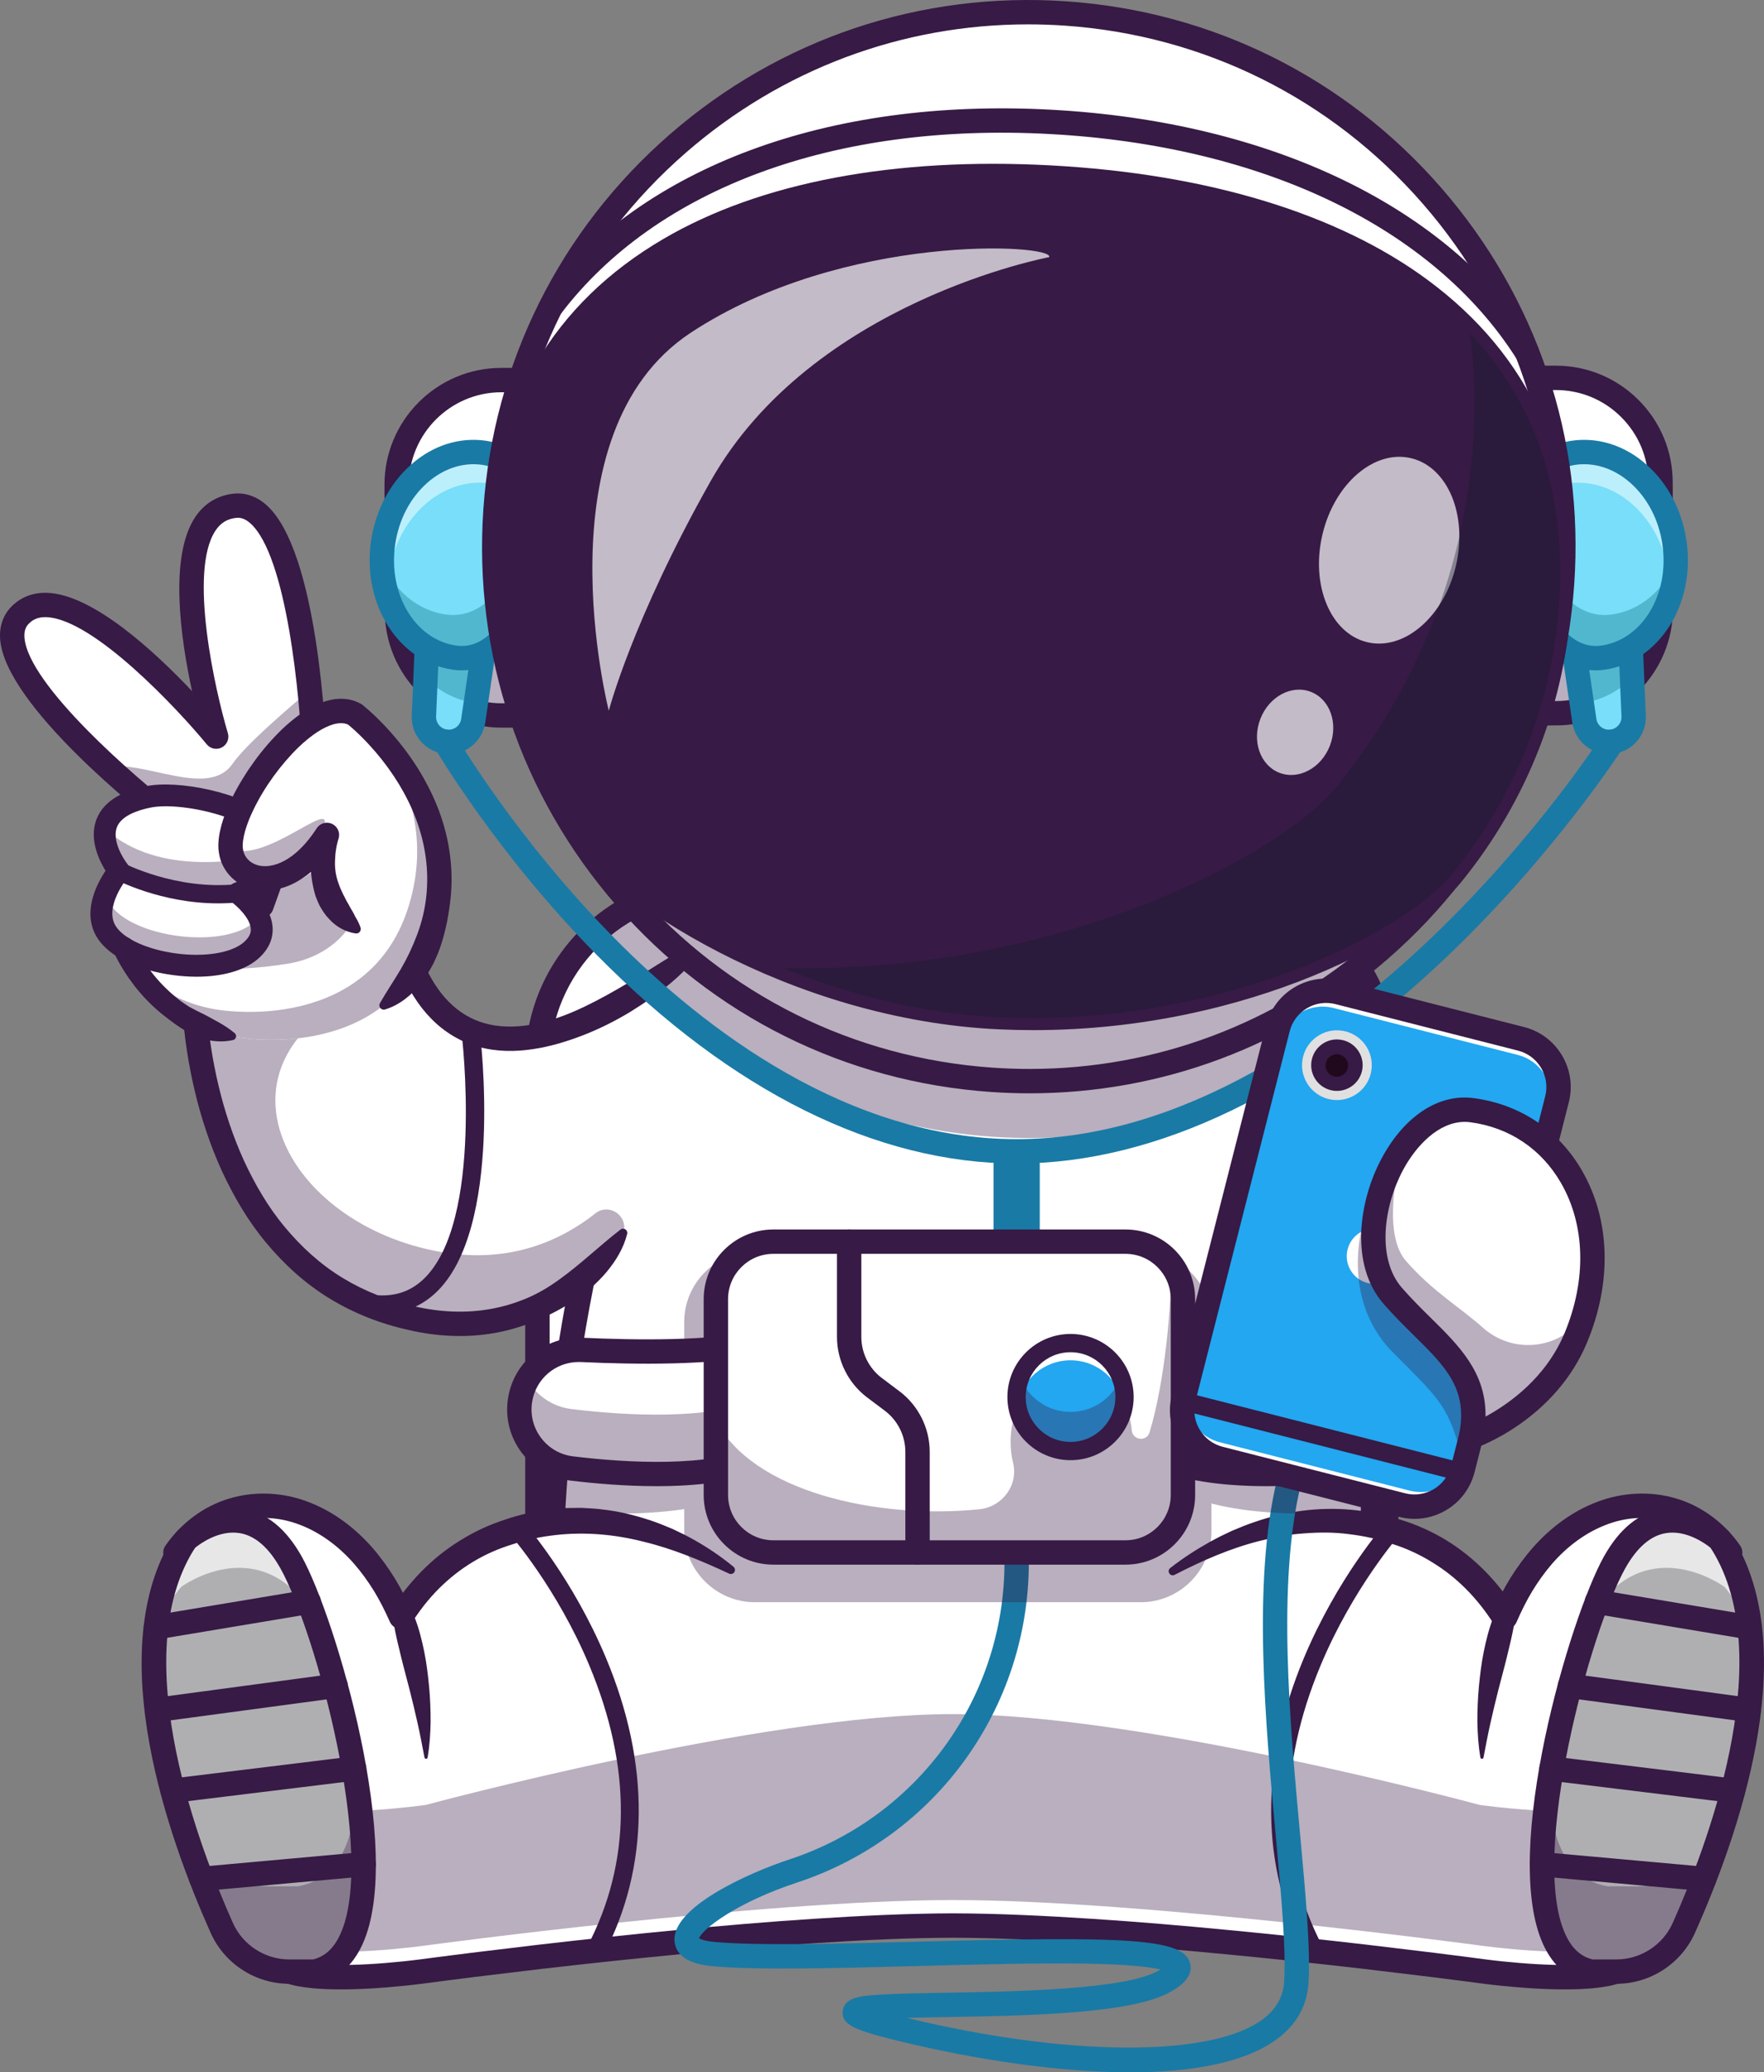 <?xml version="1.0" encoding="utf-8"?>
<!-- Generator: Adobe Illustrator 26.2.1, SVG Export Plug-In . SVG Version: 6.00 Build 0)  -->
<svg version="1.1" id="Layer_1" xmlns="http://www.w3.org/2000/svg" xmlns:xlink="http://www.w3.org/1999/xlink" x="0px" y="0px"
	 viewBox="0 0 2484.18 2918.84" style="enable-background:new 0 0 2484.18 2918.84;" xml:space="preserve">
<rect x="0" y="0" width="2484.18" height="2918.84" fill="#808080" stroke="none"/>
<style type="text/css">
	.st0{fill:#EA0606;}
	.st1{opacity:0.35;}
	.st2{fill:#FFFFFF;}
	.st3{fill:#371A45;}
	.st4{opacity:0.3;}
	.st5{fill:#6B184E;}
	.st6{fill:#9E4F07;}
	.st7{fill:#59E200;}
	.st8{fill:#F79B14;}
	.st9{opacity:0.5;}
	.st10{opacity:0.2;}
	.st11{fill:#D66B09;}
	.st12{fill:#293856;}
	.st13{fill:#220F2D;}
	.st14{fill:#F9AF2B;}
	.st15{opacity:0.6;}
	.st16{fill:#000072;}
	.st17{fill:#EFB745;}
	.st18{fill:#FF1D58;}
	.st19{fill:#22A7F0;}
	.st20{opacity:0.7;}
	.st21{fill:#79819B;}
	.st22{fill:#806B8E;}
	.st23{fill:#FF71CC;}
	.st24{fill:#EB5463;}
	.st25{fill:#650000;}
	.st26{opacity:0.4;}
	.st27{fill:#D3A17F;}
	.st28{fill:#878787;}
	.st29{fill:#5B3737;}
	.st30{fill:#1389EA;}
	.st31{fill:#B2B2B2;}
	.st32{fill:#FEFAFB;}
	.st33{fill:#967660;}
	.st34{fill:#B74729;}
	.st35{fill:#FFCA9F;}
	.st36{fill:#F28475;}
	.st37{fill:#B17E4F;}
	.st38{fill:#F9D6B6;}
	.st39{fill:#EF4F4F;}
	.st40{fill:#FFC83E;}
	.st41{fill:#FC9E17;}
	.st42{opacity:0.15;}
	.st43{fill:#A3A3A3;}
	.st44{fill:#60605F;}
	.st45{fill:#232323;}
	.st46{opacity:0.45;}
	.st47{fill:#FF8D9B;}
	.st48{fill:#B8B4B1;}
	.st49{fill:#FFA1A8;}
	.st50{fill:#78DEF9;}
	.st51{fill:#51B7CE;}
	.st52{fill:#197AA5;}
	.st53{fill:#AFAFB2;}
	.st54{fill:#111A28;}
	.st55{fill:#21091D;}
	.st56{fill:#E0E0E0;}
	.st57{fill:#FFDA22;}
</style>
<g>
	<g>
		<g>
			<g>
				<path class="st2" d="M2191.61,1004.61l-14.6,0.03c-7.77,0.02-14.08-6.27-14.09-14.04l-0.94-444.29
					c-0.02-7.77,6.27-14.08,14.04-14.09l14.6-0.03c81.49-0.17,147.7,65.75,147.87,147.25l0.37,177.3
					C2339.03,938.24,2273.1,1004.44,2191.61,1004.61z"/>
				<path class="st3" d="M2176.97,1007.73c-4.57,0-8.86-1.77-12.09-5c-3.24-3.23-5.03-7.53-5.04-12.12l-0.94-444.28
					c-0.01-4.58,1.76-8.89,5-12.14c3.23-3.25,7.53-5.04,12.11-5.05l14.6-0.03c0.11,0,0.22,0,0.33,0c40.12,0,77.85,15.58,106.28,43.9
					c28.52,28.39,44.26,66.19,44.35,106.43l0.38,177.3c0.18,83.06-67.27,150.77-150.32,150.96l-14.6,0.03
					C2177,1007.73,2176.98,1007.73,2176.97,1007.73z M2190.93,535.28c-0.11,0-0.21,0-0.32,0l-14.6,0.03
					c-2.93,0.01-5.69,1.15-7.76,3.23s-3.2,4.84-3.2,7.77l0.94,444.28c0,2.93,1.15,5.69,3.23,7.76c2.07,2.07,4.82,3.2,7.75,3.2
					c0,0,0.01,0,0.02,0l14.6-0.03l0,0c38.59-0.08,74.84-15.19,102.07-42.53c27.23-27.35,42.18-63.66,42.1-102.25l-0.38-177.3
					c-0.08-38.59-15.19-74.84-42.53-102.08C2265.6,550.22,2229.41,535.28,2190.93,535.28z"/>
			</g>
			<g class="st1">
				<path class="st3" d="M2338.68,772.78l0.16,70.65c0.18,88.83-71.7,161.03-160.57,161.25c-8.47,0.03-15.34-6.87-15.37-15.34
					l-0.29-117.43c2.39,5.35,7.76,9.03,13.97,9.07l10.48-0.05C2257.28,880.79,2316.93,835.65,2338.68,772.78z"/>
			</g>
			<g>
				<path class="st3" d="M2176.97,1021.8c-8.32,0-16.13-3.23-22.03-9.1c-5.91-5.88-9.17-13.72-9.18-22.06l-0.94-444.28
					c-0.02-8.33,3.21-16.18,9.09-22.09c5.88-5.91,13.72-9.17,22.06-9.19l14.61-0.03c0.12,0,0.24,0,0.36,0
					c43.86,0,85.11,17.04,116.21,48c31.18,31.04,48.39,72.37,48.49,116.37l0.38,177.3c0.19,90.82-73.55,164.86-164.36,165.06
					l-14.6,0.03C2177.02,1021.8,2176.99,1021.8,2176.97,1021.8z M2179.13,549.37l0.93,438.11l11.51-0.02h0
					c71.9-0.15,130.28-58.77,130.13-130.68l-0.38-177.3c-0.07-34.83-13.71-67.55-38.39-92.13c-24.61-24.51-57.28-38-92-38
					c-0.1,0-0.19,0-0.29,0L2179.13,549.37z"/>
			</g>
			<g>
				<path class="st2" d="M705.85,535.33l14.6-0.03c7.77-0.02,14.08,6.27,14.09,14.04l0.94,444.29c0.02,7.77-6.27,14.08-14.04,14.09
					l-14.6,0.03c-81.49,0.17-147.7-65.75-147.87-147.25l-0.37-177.3C558.43,601.7,624.36,535.5,705.85,535.33z"/>
				<path class="st3" d="M706.54,1010.82c-82.92,0-150.46-67.37-150.64-150.32l-0.38-177.3c-0.18-83.06,67.26-150.78,150.33-150.96
					l0,0l14.6-0.03c0.01,0,0.02,0,0.04,0c9.43,0,17.12,7.67,17.14,17.11l0.93,444.28c0.01,4.58-1.76,8.89-5,12.14
					c-3.23,3.25-7.53,5.04-12.11,5.05l-14.6,0.03C706.75,1010.82,706.64,1010.82,706.54,1010.82z M705.86,538.41L705.86,538.41
					c-79.66,0.17-144.34,65.12-144.17,144.78l0.38,177.3c0.17,79.56,64.96,144.17,144.48,144.17c0.1,0,0.2,0,0.31,0l14.6-0.03
					c2.93,0,5.69-1.15,7.76-3.23c2.07-2.08,3.2-4.84,3.2-7.77l-0.93-444.28c-0.01-6.05-4.94-10.96-10.99-10.96c0,0-0.01,0-0.02,0
					L705.86,538.41z"/>
			</g>
			<g class="st1">
				<path class="st3" d="M735.26,869.8l0.24,122.55c0.03,8.47-6.87,15.34-15.34,15.37c-46.64,0.08-88.73-19.67-118.19-51.35
					c-26.61-28.61-42.91-66.99-43.01-109.18l-0.14-63.47c25.34,55.64,81.62,94.31,146.77,94.19l16.12-0.04
					C727.6,877.84,732.6,874.58,735.26,869.8z"/>
			</g>
			<g>
				<path class="st3" d="M706.54,1024.9c-90.67,0-164.52-73.66-164.71-164.37l-0.38-177.3c-0.19-90.82,73.54-164.87,164.37-165.06
					l0,0l14.6-0.03c0.02,0,0.05,0,0.07,0c17.17,0,31.17,13.96,31.22,31.15l0.93,444.29c0.02,8.33-3.21,16.18-9.09,22.09
					c-5.89,5.91-13.72,9.17-22.06,9.19l-14.59,0.03C706.77,1024.9,706.66,1024.9,706.54,1024.9z M705.89,552.48L705.89,552.48
					c-71.9,0.15-130.28,58.78-130.13,130.68l0.38,177.3c0.15,71.81,58.63,130.13,130.41,130.13c0.09,0,0.18,0,0.28,0l11.51-0.02
					l-0.92-438.11L705.89,552.48z"/>
			</g>
		</g>
		<g>
			<g>
				<path class="st50" d="M688.84,862.57l-18.71,127.53l-3.68,24.99c-2.77,19.08-20.54,32.3-39.63,29.49
					c-17.68-2.59-30.59-18.16-29.8-36.05l2.25-53.41l4.45-105.03L688.84,862.57z"/>
			</g>
			<g>
				<path class="st51" d="M688.84,862.57l-18.71,127.53c-30.57-3.66-54.01-18.84-70.86-34.98l4.45-105.03L688.84,862.57z"/>
			</g>
			<g>
				<path class="st52" d="M632.01,1062.1c-2.54,0-5.1-0.19-7.67-0.56c0,0,0,0,0,0c-26.49-3.88-45.61-26.98-44.48-53.73l6.7-158.42
					c0.21-4.85,2.46-9.39,6.2-12.49c3.74-3.1,8.61-4.46,13.43-3.76l85.11,12.48c9.37,1.37,15.85,10.09,14.48,19.46l-22.36,152.48
					c-2.02,13.76-9.28,25.92-20.44,34.23C653.92,1058.55,643.14,1062.1,632.01,1062.1z M629.33,1027.6
					c4.71,0.69,9.38-0.5,13.19-3.33c3.81-2.83,6.28-6.98,6.97-11.68l19.87-135.51l-49.32-7.23l-5.9,139.41
					C613.76,1018.39,620.28,1026.27,629.33,1027.6z"/>
			</g>
			<g>
				<path class="st50" d="M753.92,795.66c-8.15,55.59-47.11,140.42-114.15,130.59c-67.03-9.83-111.9-82.37-100.22-162.02
					c11.68-79.65,75.49-136.26,142.52-126.43S762.07,740.07,753.92,795.66z"/>
			</g>
			<g class="st9">
				<path class="st2" d="M755.23,745.13c-10.33-32.33-30.47-59.06-64.82-64.12c-67.05-9.8-130.88,46.78-142.52,126.43
					c-1.72,11.69-2.22,23.16-1.65,34.38c-8.01-23.46-10.72-50.13-6.68-77.61c11.64-79.65,75.46-136.27,142.52-126.43
					C731.08,644.95,751.19,696.3,755.23,745.13z"/>
			</g>
			<g>
				<path class="st51" d="M743.36,692.04c13.17,32.71,15.01,73.54,10.58,103.61c-8.18,55.61-47.12,140.42-114.17,130.62
					c-59.34-8.73-101.31-66.55-102.04-134.99c16.74,39.47,49.11,68.25,89.62,74.21c67.05,9.8,105.99-75.01,114.17-130.62
					C743.43,722.05,744.15,707.28,743.36,692.04z"/>
			</g>
			<g>
				<path class="st52" d="M650.6,944.2c-4.38,0-8.82-0.33-13.32-0.99c-76.28-11.19-127.73-92.6-114.7-181.48
					c6.24-42.52,26.15-80.56,56.09-107.11c30.77-27.29,68.36-39.29,105.89-33.8c80.11,11.75,95.47,115,86.33,177.32l0,0
					c-5.07,34.58-19.27,70.95-37.98,97.28C710.08,927.54,681.84,944.2,650.6,944.2z M666.88,653.84c-23.11,0-45.95,9.15-65.44,26.45
					c-23.9,21.2-39.85,51.89-44.91,86.43c-10.29,70.17,28.17,134.12,85.74,142.56c23.27,3.43,44.35-7.93,62.68-33.73
					c18.51-26.04,28.67-59.63,32-82.38c6.09-41.52,0.07-129.98-57.37-138.4C675.35,654.15,671.11,653.84,666.88,653.84z
					 M753.92,795.66h0.05H753.92z"/>
			</g>
		</g>
		<g>
			<g>
				<path class="st50" d="M2208.79,862.57l18.71,127.53l3.68,24.99c2.77,19.08,20.54,32.3,39.63,29.49
					c17.68-2.59,30.59-18.16,29.8-36.05l-2.25-53.41l-4.45-105.03L2208.79,862.57z"/>
			</g>
			<g>
				<path class="st51" d="M2208.79,862.57l18.71,127.53c30.57-3.66,54.01-18.84,70.86-34.98l-4.45-105.03L2208.79,862.57z"/>
			</g>
			<g>
				<path class="st52" d="M2265.62,1062.1c-11.12,0-21.9-3.55-30.99-10.31c-11.16-8.31-18.42-20.46-20.44-34.23l-22.36-152.48
					c-0.66-4.5,0.5-9.08,3.21-12.73s6.77-6.07,11.27-6.73l85.12-12.48c4.83-0.7,9.69,0.66,13.43,3.76c3.74,3.1,6,7.63,6.2,12.49
					l6.7,158.42c1.13,26.75-17.99,49.85-44.48,53.74l0,0C2270.72,1061.92,2268.16,1062.1,2265.62,1062.1z M2270.79,1044.57h0.05
					H2270.79z M2228.26,877.07l19.87,135.51c0.69,4.7,3.16,8.85,6.97,11.68c3.8,2.83,8.46,4.02,13.2,3.33
					c9.04-1.33,15.57-9.21,15.18-18.34l-5.9-139.41L2228.26,877.07z"/>
			</g>
			<g>
				<path class="st50" d="M2143.71,795.66c8.15,55.59,47.11,140.42,114.15,130.59c67.03-9.83,111.9-82.37,100.22-162.02
					c-11.68-79.65-75.49-136.26-142.52-126.43S2135.56,740.07,2143.71,795.66z"/>
			</g>
			<g class="st9">
				<path class="st2" d="M2142.4,745.13c10.33-32.33,30.47-59.06,64.82-64.12c67.05-9.8,130.88,46.78,142.52,126.43
					c1.72,11.69,2.22,23.16,1.65,34.38c8.01-23.46,10.72-50.13,6.68-77.61c-11.64-79.65-75.46-136.27-142.52-126.43
					C2166.55,644.95,2146.44,696.3,2142.4,745.13z"/>
			</g>
			<g>
				<path class="st51" d="M2154.27,692.04c-13.17,32.71-15.01,73.54-10.58,103.61c8.18,55.61,47.12,140.42,114.17,130.62
					c59.34-8.73,101.31-66.55,102.04-134.99c-16.74,39.47-49.11,68.25-89.62,74.21c-67.05,9.8-105.99-75.01-114.17-130.62
					C2154.2,722.05,2153.48,707.28,2154.27,692.04z"/>
			</g>
			<g>
				<path class="st52" d="M2247.03,944.2c-31.24,0-59.48-16.66-82.31-48.78c-18.72-26.33-32.92-62.69-37.98-97.28l0,0
					c-9.14-62.32,6.23-165.57,86.33-177.32c37.55-5.49,75.13,6.51,105.89,33.8c29.94,26.56,49.86,64.6,56.09,107.11
					c13.03,88.88-38.43,170.3-114.71,181.48C2255.85,943.87,2251.41,944.2,2247.03,944.2z M2160.68,793.17
					c3.33,22.75,13.49,56.34,32,82.38c18.33,25.79,39.39,37.15,62.68,33.73c57.57-8.44,96.03-72.39,85.74-142.56
					c-5.06-34.53-21.02-65.22-44.91-86.43c-23.07-20.46-50.84-29.53-78.14-25.52C2160.61,663.19,2154.6,751.64,2160.68,793.17
					L2160.68,793.17z"/>
			</g>
		</g>
		<g>
			<path class="st2" d="M1934.95,1497.49v750.45c0,18.95-2.32,37.35-6.65,55.02c-24.87,101.12-116.56,176.68-225.01,176.68h-697.66
				c-118.87,0-217.54-90.7-230.28-206.31c-0.94-8.32-1.42-16.81-1.42-25.39v-750.45c0-72.04,33.36-136.71,85.38-179.29
				c39.97-32.72,90.95-52.4,146.32-52.4h697.66c32.08,0,62.65,6.6,90.48,18.48c63.25,27.1,112.27,81.61,131.86,148.33
				C1931.69,1453.23,1934.95,1474.97,1934.95,1497.49z"/>
		</g>
		<g>
			<path class="st3" d="M1703.29,1265.81c127.42,0,231.67,104.25,231.67,231.67v750.46c0,127.42-104.25,231.67-231.67,231.67
				h-697.67c-127.42,0-231.67-104.25-231.67-231.67v-750.46c0-127.42,104.25-231.67,231.67-231.67H1703.29L1703.29,1265.81z
				 M1703.29,1231.51h-697.67c-146.66,0-265.98,119.32-265.98,265.98v750.46c0,146.66,119.32,265.98,265.98,265.98h697.67
				c146.66,0,265.98-119.32,265.98-265.98v-750.46C1969.27,1350.82,1849.95,1231.51,1703.29,1231.51L1703.29,1231.51z"/>
		</g>
		<g>
			<path class="st2" d="M1928.3,2302.95c-9.31,154.94-27.57,252.28-27.57,252.28H795.94c0,0-19.51-109.99-20.58-281.91
				c-0.3-45.03,0.69-94.3,3.6-146.92c11.41-205.37,52.36-462.28,163.34-719.44c10.12-23.41,20.8-46.83,32.08-70.2
				c11.41-23.71,23.5-47.39,36.19-70.97c4.76-8.75,9.56-17.45,14.45-26.16c24.92-44.34,52.23-88.38,82.08-131.78h609.96
				c29.12,58.06,54.55,117.07,76.72,176.42c24.7,66.17,45.28,132.72,62.44,198.89c7.29,28.13,13.94,56.18,19.98,84.09
				C1937.65,1849.55,1939.41,2117.53,1928.3,2302.95z"/>
		</g>
		<g>
			<path class="st3" d="M1900.72,2572.36H795.92c-8.32,0-15.44-5.97-16.89-14.16c-0.36-2-35.21-203.31-13.93-482.13
				c19.65-257.48,92.49-636.14,327.86-977.93c5.37-7.8,16.05-9.78,23.85-4.4c7.8,5.37,9.78,16.05,4.4,23.85
				c-231.04,335.49-302.57,707.82-321.9,961.08c-17.75,232.57,4.01,409.52,11.29,459.38h1075.64
				c8.08-49.62,33.61-226.64,29.81-459.46c-4.12-252.81-44.64-625.1-214.33-963.03c-4.25-8.47-0.83-18.78,7.63-23.03
				c8.45-4.26,18.77-0.83,23.02,7.63c172.73,344,213.88,722.1,217.99,978.72c4.44,277.82-32.43,477.5-32.8,479.49
				C1916.05,2566.49,1908.97,2572.36,1900.72,2572.36z M1900.72,2555.21h0.05H1900.72z"/>
		</g>
		<g class="st1">
			<path class="st3" d="M541,2546.58v-2.37C559.6,2545.01,541,2546.58,541,2546.58z"/>
		</g>
		<g>
			<g>
				<path class="st2" d="M2436.56,2186.83c0,0-121.03,577.37-160.5,590.22c-56.47,18.37-192.22-0.96-192.22-0.96
					s-472.33-63.96-742.02-63.96c-269.74,0-742.02,63.96-742.02,63.96s-135.8,19.33-192.27,0.96
					c-39.47-12.85-160.5-590.22-160.5-590.22c72-104.13,238.37-93.1,317.65,90.62c30.76-48.68,75.95-92.59,142.18-116.53
					c9.51-3.44,19.02-6.38,28.44-8.8c131.05-34.25,250.46,23.93,334.65,87.38c7.69,5.77,14.98,11.59,22.01,17.35
					c0.71,0.61,1.42,1.16,2.12,1.77c5.57,4.6,10.93,9.21,16.09,13.76c25.45,22.26,53.63,40.73,83.79,54.95
					c4.3,1.97,8.65,3.95,13.1,5.77c42.3,17.86,88.04,27.32,134.74,27.32c85.36,0,167.48-31.67,231.59-88.04
					c71.09-62.49,181.09-134.59,306.77-130.24c31.37,1.06,63.65,6.88,96.59,18.77c66.23,23.93,111.37,67.85,142.18,116.53
					C2198.25,2093.73,2364.56,2082.7,2436.56,2186.83z"/>
			</g>
			<g>
				<g class="st1">
					<path class="st3" d="M2394.16,2145.02c-38.8,169.28-93.85,390.31-118.07,398.19c-56.48,18.37-192.27-0.98-192.27-0.98
						s-472.29-127.92-742.02-127.92c-269.68,0-742.02,127.92-742.02,127.92s-135.75,19.35-192.23,0.98
						c-24.22-7.88-79.27-228.91-118.07-398.19c-13.55,8.92-25.83,20.27-36.45,33.81c24.77,115.48,120.32,551.14,154.53,562.29
						c56.48,18.41,192.23-0.94,192.23-0.94s472.34-63.96,742.02-63.96c269.73,0,742.02,63.96,742.02,63.96s135.8,19.35,192.27,0.94
						c34.21-11.15,129.76-446.8,154.53-562.29c2.04,2.59,4.03,5.24,5.94,8c0,0-121.03,577.36-160.47,590.22l0,0
						c39.44-12.85,160.47-590.22,160.47-590.22C2424.69,2169.69,2410.31,2155.65,2394.16,2145.02z"/>
				</g>
			</g>
			<g>
				<path class="st3" d="M1647.96,2208.6c17.64-13.8,36.56-26.02,56.28-37.06c5-2.62,9.92-5.44,15.02-7.89l15.36-7.34
					c10.48-4.4,20.98-8.87,31.86-12.43c43.15-15.08,90.13-21.58,136.6-17.35c23.16,2.23,46.27,6.5,68.41,13.74
					c11.11,3.35,22.21,7.36,32.92,12.25c5.44,2.24,10.62,5.08,15.94,7.61c5.13,2.9,10.43,5.51,15.41,8.7
					c40.49,24.47,73.98,59.46,98.62,98.84l-32.21,2.53c7.38-16.27,15.4-32.31,24.91-47.63c9.57-15.27,20.26-29.95,32.36-43.59
					c24.18-27.16,54.44-50.21,89.64-63.49c34.96-13.48,74.95-15.81,111.58-4.83c36.71,10.86,68.68,35.46,90.01,66.41l0.05,0.07
					c2.75,3.99,3.55,8.81,2.63,13.21c-27.03,126.83-55.38,253.13-87.45,378.96c-8.09,31.44-16.45,62.84-25.5,94.17
					c-4.53,15.66-9.25,31.31-14.32,46.94c-5.11,15.65-10.43,31.22-17.16,47.05c-1.7,3.97-3.49,7.94-5.6,12.04
					c-2.03,4.06-4.42,8.28-7.92,13.02c-1.08,1.31-1.94,2.45-3.29,3.84c-0.8,0.77-1.63,1.52-2.48,2.25
					c-0.84,0.71-1.53,1.37-3.28,2.36c-1.51,0.88-3.12,1.65-4.73,2.27c-0.82,0.27-1.2,0.34-1.82,0.52l-3.38,0.91
					c-4.51,1.22-9.06,2.45-13.37,3.04c-17.54,3.14-34.42,4.08-51.14,4.29c-33.44,0.45-66.22-1.88-98.89-5.18
					c-16.33-1.62-32.77-3.94-48.6-6.01l-48.04-6.12l-96.19-11.58c-64.17-7.43-128.4-14.27-192.67-20.43
					c-64.27-6.19-128.58-11.69-192.92-15.85c-64.31-4.14-128.7-7.41-192.78-7.56c-64.09,0.15-128.47,3.42-192.78,7.56
					c-64.33,4.15-128.65,9.66-192.91,15.85c-64.27,6.16-128.5,13-192.67,20.43l-96.2,11.58l-48.03,6.12
					c-15.83,2.07-32.27,4.39-48.6,6.01c-32.68,3.3-65.45,5.63-98.89,5.18c-16.72-0.21-33.6-1.15-51.14-4.29
					c-4.31-0.59-8.85-1.82-13.37-3.04l-3.38-0.91c-0.62-0.18-1-0.25-1.82-0.52c-1.61-0.63-3.21-1.39-4.72-2.27
					c-1.75-0.99-2.44-1.65-3.28-2.36c-0.85-0.73-1.67-1.48-2.47-2.25c-1.35-1.39-2.2-2.53-3.29-3.84c-3.5-4.74-5.89-8.96-7.92-13.02
					c-2.11-4.11-3.9-8.08-5.6-12.04c-6.73-15.82-12.05-31.39-17.16-47.05c-5.07-15.64-9.79-31.28-14.32-46.94
					c-9.05-31.33-17.41-62.72-25.5-94.17c-32.07-125.83-60.42-252.13-87.45-378.96c-1.01-4.74,0.06-9.45,2.6-13.16l0.08-0.12
					c21.34-30.95,53.3-55.55,90.01-66.41c36.63-11.03,76.64-8.61,111.53,4.98c35.11,13.37,65.3,36.44,89.31,63.67
					c12,13.68,22.59,28.39,32.05,43.67c9.4,15.33,17.31,31.38,24.58,47.64l-30.24-2.38c24.57-38.9,57.48-73.66,97.41-98.21
					c19.76-12.45,41.24-22.4,63.26-29.53c21.85-7.68,44.82-12.16,67.85-14.91c5.78-0.54,11.57-1.12,17.36-1.51l17.41-0.21
					c5.81-0.23,11.58,0.36,17.37,0.64c5.78,0.36,11.56,0.69,17.28,1.58c23.02,2.39,45.46,8.03,67.15,15.12
					c10.88,3.53,21.36,8.01,31.85,12.34l15.32,7.38c5.09,2.47,10.01,5.25,14.96,7.96c19.63,11.11,38.29,23.66,55.49,37.91
					c2.45,2.03,2.79,5.66,0.76,8.11c-1.71,2.06-4.55,2.63-6.86,1.55l-0.04-0.02c-39.66-18.44-79.35-35.04-120.37-44.91
					c-40.78-10.45-82.7-14.06-123.72-9.45c-20.48,2.35-40.86,6.3-60.5,12.97c-19.82,5.99-38.66,14.25-56.21,24.88
					c-17.58,10.55-33.7,23.46-48.3,37.99c-7.25,7.32-14.06,15.11-20.51,23.21c-6.35,8.19-12.34,16.68-17.96,25.45
					c-5.12,8-15.76,10.33-23.76,5.21c-2.93-1.88-5.11-4.5-6.43-7.46l-0.05-0.13c-6.68-14.91-13.89-29.55-22.36-43.35
					c-8.52-13.74-17.95-26.83-28.48-38.84c-21.07-23.91-46.9-43.33-75.77-54.32c-28.75-11.19-60.57-12.86-89.48-4.21
					c-28.96,8.6-54.23,27.89-71.67,53.07l2.68-13.27c26.91,126.26,55.25,252.52,87.1,377.46c8.03,31.21,16.32,62.34,25.22,93.17
					c4.46,15.41,9.08,30.74,13.99,45.87c4.92,15.09,10.11,30.15,16.05,44.1c1.48,3.47,3.02,6.87,4.62,9.95
					c1.55,3.19,3.3,5.95,4.57,7.73c0.23,0.22,0.57,0.73,0.63,0.78c-0.05-0.1-0.12-0.17-0.21-0.22c-0.1-0.03-0.06,0.03-0.86-0.57
					c-0.62-0.41-1.33-0.7-2.05-0.85l1.1,0.28l2.49,0.64c3.3,0.87,6.55,1.83,10.27,2.32c14.3,2.59,29.85,3.56,45.45,3.73
					c31.26,0.43,63.15-1.8,94.81-5c15.86-1.58,31.46-3.78,47.71-5.9l48.23-6.14l96.5-11.61c64.37-7.45,128.81-14.31,193.34-20.5
					c64.53-6.21,129.15-11.75,193.94-15.93c64.8-4.17,129.7-7.48,195.03-7.63c65.33,0.16,130.23,3.46,195.03,7.63
					c64.79,4.18,129.41,9.72,193.94,15.93c64.53,6.19,128.97,13.05,193.34,20.5l96.5,11.61l48.23,6.14
					c16.24,2.13,31.84,4.33,47.71,5.9c31.67,3.21,63.55,5.44,94.82,5c15.6-0.16,31.15-1.14,45.45-3.73
					c3.72-0.49,6.97-1.45,10.27-2.32l2.49-0.64l1.1-0.28c-0.72,0.15-1.42,0.45-2.04,0.85c-0.8,0.6-0.77,0.54-0.86,0.57
					c-0.09,0.05-0.17,0.13-0.21,0.22c0.06-0.06,0.4-0.56,0.63-0.78c1.27-1.78,3.02-4.54,4.57-7.73c1.59-3.08,3.14-6.48,4.62-9.95
					c5.94-13.95,11.14-29.01,16.05-44.1c4.91-15.13,9.53-30.47,13.99-45.87c8.91-30.83,17.2-61.96,25.22-93.17
					c31.86-124.95,60.2-251.2,87.1-377.46l2.68,13.27c-17.44-25.18-42.71-44.46-71.67-53.07c-28.91-8.69-60.75-6.94-89.42,4.36
					c-28.79,11.09-54.54,30.52-75.44,54.5c-10.43,12.05-19.76,25.16-28.17,38.92c-8.36,13.82-15.46,28.46-22.03,43.36l-0.05,0.12
					c-4.07,9.24-14.86,13.42-24.1,9.35c-3.45-1.52-6.19-3.97-8.06-6.94c-22.36-35.26-51.69-65.65-86.94-86.87
					c-4.28-2.84-8.89-5.14-13.33-7.75c-4.63-2.24-9.1-4.82-13.85-6.82c-9.32-4.4-18.99-8.03-28.97-11.16
					c-19.68-6.97-40.18-11.22-60.85-13.72c-20.68-2.77-41.7-2.71-62.62-1.08c-21,1.28-41.85,5.35-62.5,10.51
					c-41.41,10.35-81.29,27.81-120.26,47.89l-0.03,0.01c-2.82,1.45-6.28,0.34-7.73-2.47
					C1645.11,2213.26,1645.83,2210.27,1647.96,2208.6z"/>
			</g>
			<g>
				<g>
					<path class="st53" d="M2241.01,2777.04h35.08c41.19,0,78.53-24.16,95.29-61.76c52.51-117.59,148.25-375.95,58.57-533.62
						c-2.61-4.6-5.4-9.02-8.36-13.27c0,0-86.09-78.3-147.94,32.47C2215.88,2304.33,2094.62,2746.82,2241.01,2777.04z"/>
				</g>
				<g class="st20">
					<path class="st2" d="M2241.99,2274.61c1.55-2.48,3.1-4.82,4.6-6.99c76.05-110.78,181.91-32.47,181.91-32.47
						c3.63,4.25,7.08,8.67,10.26,13.27c10.62,15.17,19.11,31.28,25.75,48.13c-4.29-41.41-15-80.56-34.55-114.89
						c-2.61-4.6-5.4-9.02-8.36-13.27c0,0-86.09-78.3-147.94,32.47C2264.28,2217.62,2253.27,2243.24,2241.99,2274.61z"/>
				</g>
				<g>
					<path class="st3" d="M2464.04,2309.28c-0.94,0-1.89-0.08-2.84-0.24l-215.18-35.92c-9.35-1.56-15.65-10.4-14.1-19.74
						c1.56-9.34,10.46-15.66,19.74-14.1l215.18,35.92c9.35,1.56,15.65,10.4,14.1,19.74
						C2479.54,2303.34,2472.28,2309.28,2464.04,2309.28z"/>
				</g>
				<g>
					<path class="st3" d="M2462.67,2425.54c-0.76,0-1.53-0.05-2.3-0.15l-251.72-33.84c-9.39-1.26-15.98-9.9-14.72-19.29
						c1.26-9.39,9.87-15.95,19.29-14.72l251.72,33.84c9.39,1.26,15.98,9.9,14.72,19.29
						C2478.49,2419.28,2471.13,2425.54,2462.67,2425.54z"/>
				</g>
				<g>
					<path class="st3" d="M2440.47,2539.42c-0.69,0-1.4-0.04-2.1-0.13l-255.53-31.28c-9.4-1.15-16.09-9.71-14.94-19.11
						c1.15-9.4,9.68-16.11,19.11-14.94l255.53,31.28c9.4,1.15,16.09,9.71,14.94,19.11
						C2456.41,2533.04,2449.01,2539.42,2440.47,2539.42z"/>
				</g>
				<g>
					<path class="st3" d="M2399.94,2663.59c-0.52,0-1.04-0.02-1.56-0.07l-228.46-20.62c-9.43-0.85-16.39-9.19-15.54-18.63
						c0.85-9.43,9.22-16.31,18.63-15.54l228.46,20.62c9.43,0.85,16.39,9.19,15.54,18.63
						C2416.2,2656.9,2408.72,2663.59,2399.94,2663.59z"/>
				</g>
				<g class="st1">
					<path class="st3" d="M2241.01,2777.04h35.08c41.19,0,78.53-24.16,95.29-61.76c13.58-30.48,30.08-70.34,45.52-115.51
						c-21.06,34.95-63.84,57.11-110.82,57.11h-41.81c-59.5-10.31-81.89-68.66-82.77-145.15
						C2161.38,2640.82,2166.91,2761.73,2241.01,2777.04z"/>
				</g>
				<g>
					<path class="st3" d="M2276.09,2794.19h-35.08c-1.17,0-2.32-0.12-3.47-0.36c-28.65-5.91-50.3-24.47-64.34-55.16
						c-60.01-131.19,38.1-461.32,85.48-546.19c21.84-39.12,49.39-61.65,81.88-66.95c49.83-8.11,90.85,28.58,92.58,30.15
						c0.94,0.86,1.79,1.82,2.51,2.87c3.24,4.62,6.34,9.55,9.22,14.62c91.33,160.59,2.97,412.95-57.83,549.09
						C2367.57,2765.96,2324.01,2794.19,2276.09,2794.19z M2242.89,2759.88h33.21c34.39,0,65.65-20.25,79.63-51.59
						c46.82-104.84,146.32-365.19,59.33-518.15c-1.99-3.52-4.11-6.92-6.29-10.16c-6.17-5.02-33.48-25.47-62.87-20.55
						c-21.55,3.6-40.82,20.35-57.25,49.78c-49.57,88.77-135.21,403.74-84.23,515.19
						C2213.49,2744.26,2226.09,2755.89,2242.89,2759.88z"/>
				</g>
			</g>
			<g>
				<g>
					<path class="st53" d="M442.62,2777.04h-35.08c-41.19,0-78.53-24.16-95.29-61.76c-52.51-117.59-148.25-375.95-58.57-533.62
						c2.61-4.6,5.4-9.02,8.36-13.27c0,0,86.09-78.3,147.94,32.47C467.75,2304.33,589.01,2746.82,442.62,2777.04z"/>
				</g>
				<g class="st20">
					<path class="st2" d="M441.65,2274.61c-1.55-2.48-3.1-4.82-4.6-6.99c-76.05-110.78-181.91-32.47-181.91-32.47
						c-3.63,4.25-7.08,8.67-10.26,13.27c-10.62,15.17-19.11,31.28-25.75,48.13c4.29-41.41,15-80.56,34.55-114.89
						c2.61-4.6,5.4-9.02,8.36-13.27c0,0,86.09-78.3,147.94,32.47C419.35,2217.62,430.36,2243.24,441.65,2274.61z"/>
				</g>
				<g>
					<path class="st3" d="M219.59,2309.28c-8.23,0-15.5-5.95-16.9-14.34c-1.56-9.34,4.75-18.18,14.1-19.74l215.18-35.92
						c9.34-1.57,18.18,4.76,19.74,14.1c1.56,9.34-4.75,18.18-14.1,19.74l-215.18,35.92
						C221.48,2309.21,220.52,2309.28,219.59,2309.28z"/>
				</g>
				<g>
					<path class="st3" d="M220.96,2425.54c-8.46,0-15.82-6.25-16.98-14.87c-1.26-9.39,5.33-18.02,14.72-19.29l251.72-33.84
						c9.48-1.24,18.02,5.34,19.29,14.72c1.26,9.39-5.33,18.02-14.72,19.29l-251.72,33.84
						C222.49,2425.49,221.72,2425.54,220.96,2425.54z"/>
				</g>
				<g>
					<path class="st3" d="M243.17,2539.42c-8.54,0-15.94-6.37-17.01-15.07c-1.15-9.4,5.54-17.96,14.94-19.11l255.53-31.28
						c9.47-1.17,17.96,5.54,19.11,14.94c1.15,9.4-5.54,17.96-14.94,19.11l-255.53,31.28
						C244.56,2539.38,243.86,2539.42,243.17,2539.42z"/>
				</g>
				<g>
					<path class="st3" d="M283.69,2663.59c-8.78,0-16.26-6.7-17.07-15.61c-0.85-9.44,6.11-17.77,15.54-18.63l228.46-20.62
						c9.45-0.77,17.77,6.11,18.63,15.54c0.85,9.44-6.11,17.77-15.54,18.63l-228.46,20.62
						C284.72,2663.57,284.21,2663.59,283.69,2663.59z"/>
				</g>
				<g class="st1">
					<path class="st3" d="M442.62,2777.04h-35.08c-41.19,0-78.53-24.16-95.29-61.76c-13.58-30.48-30.08-70.34-45.52-115.51
						c21.06,34.95,63.84,57.11,110.82,57.11h41.81c59.5-10.31,81.89-68.66,82.77-145.15
						C522.25,2640.82,516.72,2761.73,442.62,2777.04z"/>
				</g>
				<g>
					<path class="st3" d="M442.62,2794.19h-35.08c-47.92,0-91.47-28.23-110.96-71.92c-60.8-136.14-149.15-388.51-57.82-549.09
						c2.86-5.02,5.96-9.95,9.21-14.6c0.73-1.05,1.58-2.01,2.52-2.88c1.72-1.57,42.81-38.3,92.58-30.15
						c32.49,5.3,60.04,27.83,81.88,66.95c47.38,84.87,145.48,415,85.47,546.19c-14.04,30.69-35.68,49.24-64.33,55.16
						C444.94,2794.07,443.79,2794.19,442.62,2794.19z M274.87,2179.99c-2.2,3.26-4.32,6.66-6.29,10.14
						c-87,152.96,12.5,413.32,59.32,518.16c13.98,31.35,45.23,51.6,79.63,51.6h33.21c16.8-4,29.39-15.62,38.48-35.48
						c50.99-111.45-34.66-426.41-84.22-515.19c-16.44-29.43-35.7-46.18-57.26-49.78C308.34,2154.5,281.14,2174.88,274.87,2179.99z"
						/>
				</g>
			</g>
			<g>
				<path class="st3" d="M838.59,2760.31c-2.01,0-4.05-0.47-5.96-1.47c-6.29-3.29-8.73-11.07-5.43-17.36
					c61.97-118.4,62.89-251.51,2.73-395.63c-45.29-108.52-110.13-182.75-110.78-183.49c-4.7-5.33-4.18-13.46,1.14-18.16
					c5.32-4.69,13.45-4.19,18.15,1.13c2.75,3.12,67.93,77.64,114.93,189.89c62.66,149.64,61.48,294.24-3.38,418.19
					C847.7,2757.8,843.22,2760.31,838.59,2760.31z"/>
			</g>
			<g>
				<path class="st3" d="M1851.05,2760.31c-4.63,0-9.11-2.51-11.41-6.9c-64.87-123.95-66.04-268.55-3.38-418.19
					c47-112.25,112.18-186.77,114.93-189.89c4.7-5.32,12.83-5.81,18.15-1.13c5.33,4.7,5.84,12.83,1.14,18.16
					c-0.65,0.74-65.48,74.97-110.78,183.49c-60.16,144.12-59.24,277.23,2.73,395.63c3.3,6.29,0.86,14.07-5.43,17.36
					C1855.1,2759.84,1853.06,2760.31,1851.05,2760.31z"/>
			</g>
		</g>
		<g class="st1">
			<path class="st3" d="M1098.09,2175.51c0,9.96-2.43,19.64-5.24,29.22l4.35-24.36L1098.09,2175.51z"/>
		</g>
		<g>
			<path class="st3" d="M584.05,2278.41c6.17,15.89,10.07,31.82,13.4,48.12c3.31,16.25,5.27,32.78,6.85,49.31
				c1.54,16.54,2.17,33.22,2.11,49.85c-0.28,16.66-1.44,33.35-4.22,49.76c-0.21,1.21-1.36,2.03-2.57,1.83
				c-0.94-0.16-1.65-0.89-1.82-1.78l-0.01-0.05c-3.08-16.21-6.08-32.11-9.62-47.9c-3.54-15.79-7.26-31.46-11.23-47.06
				c-3.95-15.61-8.29-31.09-12.08-46.68c-3.81-15.52-7.67-31.28-10.37-46.78l-0.07-0.38c-1.46-8.41,4.17-16.41,12.58-17.87
				C574.37,2267.49,581.44,2271.68,584.05,2278.41z"/>
		</g>
		<g>
			<path class="st3" d="M2132.48,2287.03c-2.7,15.5-6.56,31.26-10.37,46.78c-3.79,15.59-8.13,31.07-12.08,46.68
				c-3.97,15.6-7.69,31.27-11.23,47.06c-3.54,15.8-6.54,31.69-9.62,47.9l-0.01,0.04c-0.23,1.21-1.4,2-2.61,1.77
				c-0.94-0.18-1.63-0.93-1.78-1.82c-2.79-16.41-3.94-33.1-4.23-49.76c-0.06-16.64,0.57-33.31,2.11-49.85
				c1.58-16.54,3.54-33.06,6.85-49.31c3.33-16.3,7.23-32.23,13.4-48.12c3.09-7.96,12.04-11.9,20-8.81
				c6.98,2.71,10.88,9.94,9.64,17.04L2132.48,2287.03z"/>
		</g>
		<g>
			<g>
				<path class="st2" d="M274.27,1419.95c0,0,10.21,386.59,322.84,440.38c89.6,15.42,157.64-12.31,204.33-45.6
					c51.31-36.48,76.82-79.64,76.82-79.64l54.13-197.23l57.74-210.55c0,0-39.5,36.56-95.02,71.78
					c-25.85,16.39-55.14,32.44-85.56,44.42c-98.76,38.79-209.08,34.04-249.59-145.66L274.27,1419.95z"/>
			</g>
			<g class="st1">
				<path class="st3" d="M597.12,1860.34c187.96,32.36,281.13-125.25,281.13-125.25v0c6-23.21-20.92-40.99-39.72-26.1
					c-46.71,36.99-118.77,71.45-216.41,54.63c-220.86-38-338.13-263.72-112.6-367.49l-235.24,23.8
					C274.28,1419.94,284.48,1806.55,597.12,1860.34z"/>
			</g>
			<g>
				<path class="st3" d="M994.02,1331.53c-28.04,39.88-66.43,68.96-107.22,94.19c-20.59,12.37-42.23,23.29-64.94,32.16
					c-22.72,8.77-46.35,16.17-71.22,19.82c-24.72,3.8-51.05,3.86-76.52-3.16c-25.48-6.81-49.03-21.31-67.05-39.96
					c-9.13-9.25-17.02-19.48-23.76-30.18c-3.58-5.27-6.44-10.84-9.57-16.29c-2.71-5.6-5.74-11.11-8.08-16.83
					c-10.01-22.69-17.11-46.11-22.44-69.66l23.47,12L281,1435.72l10.41-16.23c0.34,8.56,1.15,18.13,2.11,27.25
					c0.95,9.23,2.18,18.47,3.57,27.68c2.79,18.43,6.38,36.74,10.7,54.87c8.61,36.25,20.45,71.68,35.68,105.38
					c15.56,33.48,34.14,65.62,57.6,93.65c23.29,28.07,50.48,52.83,81.48,71.67c30.97,18.84,65.21,32.14,100.88,39.93
					c35.58,8.27,71.94,10.07,107.19,3.84c17.58-3.11,34.78-8.24,51.24-15.19c16.5-6.92,31.92-16.27,46.39-26.82
					c29.23-21.03,54.7-45.86,85.1-69.55l0.42-0.33c2.59-2.02,6.33-1.55,8.35,1.04c1.16,1.5,1.49,3.4,1.07,5.11
					c-5.19,20.57-15.96,37.86-28.84,53.44c-13.02,15.45-28.39,28.98-45.28,40.29c-34.15,21.91-72.17,38.73-112.46,45.78
					c-40.17,7.17-81.74,4.92-120.57-4.11c-39.02-8.51-77.03-23.23-111.42-44.18c-34.44-20.93-64.58-48.38-90.05-79.12
					c-25.67-30.72-45.7-65.42-62.32-101.22c-16.28-36-28.77-73.47-37.83-111.63c-4.54-19.08-8.32-38.32-11.25-57.71
					c-1.46-9.7-2.76-19.42-3.77-29.21c-1.02-9.9-1.87-19.38-2.28-29.94c-0.28-7.16,3.96-13.46,10.17-16.13l0.24-0.1l285.69-122.1
					c8.71-3.72,18.79,0.32,22.51,9.03c0.4,0.94,0.73,2,0.96,2.97c4.95,21.91,11.51,43.3,20.33,63.28c2.06,5.09,4.7,9.79,7.04,14.69
					c2.7,4.63,5.14,9.48,8.14,13.85c5.67,9.03,12.14,17.36,19.39,24.69c14.39,14.8,31.97,25.56,51.6,30.87
					c19.6,5.4,40.98,5.67,62.22,2.28c21.24-3.54,42.4-10.22,62.81-19.06c20.42-8.86,40.3-19.44,59.9-30.67
					c9.84-5.57,19.53-11.46,29.25-17.36l28.97-18.21c19.43-12.09,39.14-24.22,59.91-35.3l0.23-0.12c2.85-1.52,6.39-0.44,7.91,2.4
					C995.47,1327.42,995.24,1329.78,994.02,1331.53z"/>
			</g>
			<g>
				<path class="st3" d="M538.3,1850.35c-9.28,0-18.95-1-29.01-3c-6.97-1.39-11.49-8.16-10.11-15.13
					c1.39-6.97,8.17-11.51,15.13-10.11c33.39,6.64,60,0.19,81.38-19.72c86.68-80.67,54.63-345.6,54.3-348.27
					c-0.88-7.05,4.12-13.48,11.17-14.37c7.07-0.86,13.48,4.12,14.36,11.17c1.43,11.42,33.92,280.76-62.3,370.31
					C592.4,1840.61,567.29,1850.35,538.3,1850.35z"/>
			</g>
			<g>
				<path class="st2" d="M614.18,1286.5c-37.64,193.31-231.39,184-285.08,173.42c-111.97-22.09-154.59-124.81-154.59-124.81
					l84.14-122.04l36.91-65.66l46.83-16.36c34.29-69.61,110.32-150.19,157.13-125.02C499.52,1006.04,646.64,1119.87,614.18,1286.5z"
					/>
			</g>
			<g class="st1">
				<path class="st3" d="M155.34,1274.09c2.63,59.59,83.08,110.22,250.26,83.21c58.89-9.51,105.77-53.07,103.14-112.67
					c-2.63-59.59-53.07-105.77-112.67-103.14C336.48,1144.12,152.7,1214.5,155.34,1274.09z"/>
			</g>
			<g>
				<path class="st2" d="M152.75,1080.97c46.08,42.34,86.14,73.27,86.14,73.27l129.42,121.24l74.55-207.75c0,0-1.33-41.2-6.95-95.57
					c-11.02-107.66-38.66-266.86-105.17-259.78c-119.63,12.75-26.31,325.16-26.31,325.16S101.67,790.68,28.16,866.58
					C-14.85,911,77.07,1011.38,152.75,1080.97z"/>
			</g>
			<g class="st1">
				<path class="st3" d="M152.75,1080.97c46.08,42.34,86.14,73.27,86.14,73.27l129.42,121.24l74.55-207.75c0,0-1.33-41.2-6.95-95.57
					c-31.03,26.83-88.96,75.61-108.73,104.02C293.14,1125.09,200.76,1069.48,152.75,1080.97z"/>
			</g>
			<g>
				<path class="st3" d="M368.32,1292.66c-4.31,0-8.52-1.62-11.73-4.64L227.75,1167.3C202.21,1147.52,6.91,993.4,0.19,900.19
					c-1.29-17.88,4.12-33.62,15.63-45.51c13.25-13.68,30.93-20.46,51.18-19.65c64.09,2.62,150.28,82.17,203.48,138.43
					c-16.29-74.98-32.47-189.68,4.42-245.12c12.77-19.19,31.45-30.61,54.03-33.01c16.27-1.74,32.04,3.61,45.63,15.43
					c73.77,64.17,84.47,326.67,85.44,356.39c0.07,2.16-0.27,4.32-1,6.35l-74.54,207.8c-1.95,5.44-6.51,9.53-12.12,10.88
					C371.01,1292.5,369.65,1292.66,368.32,1292.66z M63.59,869.26c-9.63,0-17.02,2.98-23.12,9.28c-2.97,3.07-6.84,8.4-6.06,19.18
					c4.81,66.78,156.81,198.01,214.97,242.93c0.43,0.33,0.85,0.69,1.25,1.06l110.37,103.42l64.61-180.12
					c-2.92-79.12-21.32-282.94-73.56-328.38c-8.52-7.41-15.21-7.65-19.48-7.2c-12.62,1.35-21.87,7.03-29.1,17.9
					c-38.37,57.64-0.43,225.51,17.42,285.33c2.33,7.82-1.17,16.21-8.38,20.05c-7.2,3.83-16.13,2.06-21.31-4.25
					C251,999.54,132.1,872.01,65.59,869.3C64.91,869.27,64.25,869.26,63.59,869.26z"/>
			</g>
			<g>
				<path class="st2" d="M150.88,1314.02c31.49,46.47,157.22,63.27,201.93,25.32c38.04-32.31-3.02-69.53-14.66-78.94
					c-1.81-1.5-2.93-2.27-2.93-2.27s47.28-16.81,53.88-57.54c0.43-2.64,0.69-5.37,0.73-8.26c0.88-46.7-125.26-81.41-181.33-69.83
					c-41.92,8.66-57.26,26.57-60.42,45.13c-3.38,19.77,7.07,40.3,13.93,51.22c3.16,4.98,5.53,7.93,5.53,7.93
					S125.64,1276.82,150.88,1314.02z"/>
			</g>
			<g class="st1">
				<path class="st3" d="M162,1218.85c34.1,15.61,102.25,41.71,176.15,41.55c-1.81-1.5-2.93-2.27-2.93-2.27s47.28-16.81,53.88-57.54
					c-43.8,11.64-165.18,35.47-241.02-32.96C144.69,1187.4,155.14,1207.92,162,1218.85z"/>
			</g>
			<g class="st1">
				<path class="st3" d="M150.88,1314.02c31.49,46.47,157.22,63.27,201.93,25.32c18.7-15.87,18.28-32.91,11.65-47.28
					c-2.02,2.43-4.42,4.88-7.25,7.3c-44.66,37.95-170.39,21.15-201.87-25.26c-3.27-4.82-5.45-9.84-6.66-14.97
					C142.06,1275.82,138.93,1296.35,150.88,1314.02z"/>
			</g>
			<g>
				<path class="st3" d="M276.88,1375.71c-10.87,0-22.22-0.78-33.88-2.37c-48.64-6.63-87.84-25.56-104.87-50.66
					c-24.17-35.63-1.93-77.6,10.54-96.18c-9.17-14.79-23.12-43.76-13.22-71.3c8.61-23.92,32.13-40,69.91-47.81
					c45.11-9.31,135.63,8.7,176.94,43.02c19.28,16.03,23.09,31.81,22.89,42.23c-0.69,35.24-24.54,57.2-43.12,69.01
					c10.24,11.15,21.13,27.21,21.91,45.68c0.48,11.33-2.82,28.12-21.23,43.73C343.9,1367.09,313.06,1375.71,276.88,1375.71z
					 M233.63,1135.64c-8.27,0-15.75,0.62-22.04,1.92l0,0c-18.23,3.76-41.21,11.68-47.14,28.01c-6.66,18.32,8.66,43.48,15.13,51.62
					c4.54,5.73,4.46,13.89-0.23,19.49c-0.32,0.39-34.1,41.63-15.73,68.71c11.83,17.44,44.63,32.13,83.55,37.43
					c40.67,5.54,78.23-0.44,95.66-15.22c10.77-9.14,10.48-16.5,10.39-18.92c-0.62-15.63-20.17-33.14-26.97-38.05
					c-4.65-3.35-7.07-9.01-6.25-14.68c0.81-5.67,4.68-10.43,10.07-12.35c0.39-0.14,43.65-16.25,44.34-51.57
					c0.13-6.63-6.33-13.42-11.78-17.94C334.64,1150.86,274.58,1135.64,233.63,1135.64z M208.48,1122.48h0.05H208.48z"/>
			</g>
			<g>
				<path class="st3" d="M307.26,1272.39c-80.33,0-142.82-32.71-145.74-34.26c-6.25-3.33-8.63-11.1-5.3-17.35
					c3.33-6.25,11.09-8.63,17.35-5.3c1.03,0.54,74.62,38.72,160.33,29.9c7.13-0.72,13.35,4.4,14.08,11.45s-4.4,13.35-11.45,14.08
					C326.57,1271.93,316.78,1272.39,307.26,1272.39z"/>
			</g>
			<g>
				<path class="st2" d="M499.51,1006.06c-62.14-33.43-175.64,119.34-174.92,185.62c0.55,50.6,62.25,90.1,130.91,22.48
					C525.07,1145.65,597.1,1058.55,499.51,1006.06z"/>
			</g>
			<g>
				<path class="st2" d="M174.51,1335.14c0,0,42.64,102.69,154.57,124.77c53.7,10.6,247.46,19.9,285.11-173.43
					c32.45-166.61-114.68-280.43-114.68-280.43c-62.14-33.43-175.64,119.34-174.92,185.62c0.55,50.6,76.9,75.93,135.87-15.75
					c0,0-29.57,82.21,43.61,134.19l-162.45,103.37l-127.14-19.04L174.51,1335.14z"/>
			</g>
			<g>
				<path class="st2" d="M469.41,1272.87l3.24-2.05c-2.59-1.85-4.96-3.65-7.22-5.57C466.63,1267.76,467.94,1270.32,469.41,1272.87z"
					/>
			</g>
			<g class="st1">
				<path class="st3" d="M457.18,1161.07c7.43-33.03-82.66,54.21-132.38,35.01c4.15,40.92,59.23,62.36,110.97,10.85
					C437.81,1180.51,457.18,1161.07,457.18,1161.07z"/>
			</g>
			<g class="st1">
				<path class="st3" d="M235.9,1397.65l-21.45-3.2c24.74,26.93,62.07,55.09,114.63,65.47c53.72,10.6,247.47,19.87,285.11-173.44
					c22.08-113.37-39.02-202.36-80.32-247.58c34.18,49.51,65.77,121.81,48.93,208.3c-37.63,193.31-231.38,184.04-285.11,173.44
					C274.11,1415.96,253.58,1407.77,235.9,1397.65z"/>
			</g>
			<g>
				<path class="st2" d="M174.55,1335.22c0.43,1.02,3.83,8.88,10.71,20.29l3.29,0.51L174.55,1335.22z"/>
			</g>
			<g>
				<path class="st2" d="M183.06,1355.17c1.83,1.99,3.72,4.03,5.72,6.02c-1.23-1.96-2.41-3.87-3.52-5.68L183.06,1355.17z"/>
			</g>
			<g>
				<path class="st3" d="M535.12,1412.82c10.26-17.84,20.32-32.54,29.49-48.08c9.03-15.53,16.68-31.76,23.04-48.87
					c6.4-17.06,10.77-35.37,12.71-53.51c1.91-18.23,1.63-36.64-0.83-54.82c-2.44-18.17-7.04-36.09-13.46-53.44
					c-6.48-17.33-14.83-34.04-24.5-50.02c-9.73-15.95-20.86-31.16-33.12-45.41c-6.12-7.13-12.5-14.05-19.15-20.65
					c-3.33-3.29-6.7-6.55-10.14-9.66c-3.34-3.06-7.11-6.32-10.14-8.74l2.37,1.54c-4.81-2.5-10.4-3.19-17.22-2.01
					c-6.76,1.17-14.21,4.26-21.44,8.36c-7.28,4.06-14.37,9.34-21.19,15.03c-6.85,5.67-13.4,11.97-19.66,18.61
					c-24.93,26.58-46.35,58.23-60.38,91.32c-3.37,8.26-6.23,16.63-7.99,24.7c-0.88,4.01-1.5,8-1.63,11.56
					c-0.35,3.79,0.11,6.55,0.74,9.61c1.3,5.95,4.73,10.94,9.31,14.78c4.73,3.69,10.78,6.19,17.55,6.71
					c13.57,1.34,28.96-4.55,42.08-14.55c13.33-9.91,24.7-23.67,34.47-38.64c5.18-7.94,15.81-10.18,23.75-5
					c6.63,4.32,9.29,12.46,6.96,19.65l-0.15,0.44c-0.52,1.62-1.37,4.63-1.92,7.15c-0.62,2.65-1.12,5.34-1.52,8.08
					c-0.88,5.45-1.24,10.97-1.42,16.46c-0.31,11,1.54,21.87,5.32,31.74c1.61,5.06,4.15,9.64,6.14,14.47
					c2.61,4.52,4.55,9.44,7.5,13.94c2.39,4.87,5.52,9.36,8.17,14.67c1.21,2.76,2.91,5.21,4.38,7.98c1.42,2.86,2.92,5.74,4.13,9.23
					l0.33,0.95c1.15,3.32-0.6,6.94-3.91,8.09c-1,0.35-2.06,0.43-3.04,0.28c-14.55-2.19-27.7-9.62-37.44-20.54
					c-5.21-5.19-9.11-11.51-12.86-17.87c-1.68-3.28-3.1-6.7-4.48-10.12c-1.53-3.37-2.45-6.94-3.36-10.49
					c-3.7-14.19-5.28-28.63-5.18-42.85c0.2-7.11,0.69-14.19,1.82-21.2c0.52-3.5,1.18-7.01,1.99-10.5c0.84-3.63,1.62-6.72,3.08-11.09
					l30.57,15.08c-11.39,17.42-24.92,34.19-42.76,47.54c-8.9,6.63-18.79,12.47-29.9,16.39c-11.08,3.86-23.31,6.11-35.93,4.85
					c-12.54-1.04-25.36-5.79-35.84-14.13c-10.38-8.4-18.25-20.45-21.18-33.49c-1.5-6.36-2.16-13.35-1.67-19.24
					c0.25-6.12,1.18-11.75,2.36-17.2c2.38-10.88,5.88-20.9,9.82-30.58c8.03-19.26,18.08-37.02,29.26-53.99
					c11.34-16.86,23.78-32.94,37.92-47.82c7.04-7.46,14.48-14.64,22.56-21.33c8.05-6.71,16.57-13.09,26.22-18.52
					c9.61-5.4,20.21-10.15,32.57-12.35c3.01-0.67,6.27-0.87,9.55-1.02c3.2-0.32,6.65,0.13,10.01,0.42
					c3.36,0.21,6.77,1.39,10.11,2.18c3.31,1.05,6.47,2.61,9.65,4.02c0.66,0.29,1.26,0.66,1.81,1.09l0.56,0.45
					c4.67,3.71,8.31,6.94,12.24,10.5c3.86,3.49,7.57,7.08,11.24,10.7c7.31,7.27,14.29,14.82,20.99,22.63
					c13.41,15.59,25.62,32.25,36.39,49.91c10.71,17.68,20.04,36.33,27.35,55.88c7.25,19.57,12.51,40,15.31,60.84
					c2.82,20.83,3.14,42.05,0.95,62.96c-2.32,20.96-6.06,41.42-12.33,61.64c-3.07,10.11-7.15,19.98-11.82,29.58
					c-4.85,9.53-10.6,18.65-17.1,27.18c-6.43,8.58-14.09,16.29-22.64,22.76c-8.56,6.45-17.98,11.78-28.47,14.81
					c-3.26,0.94-6.67-0.94-7.61-4.2c-0.48-1.66-0.23-3.36,0.57-4.75L535.12,1412.82z"/>
			</g>
			<g>
				<path class="st3" d="M188.73,1329.23c1.29,2.87,3.17,6.73,5.05,10.1c1.86,3.5,3.93,6.93,6.02,10.35
					c2.07,3.43,4.41,6.72,6.6,10.09l7.15,9.73c9.85,12.74,21.13,24.31,33.44,34.47c6,5.31,12.68,9.67,19.31,14.06
					c7.09,3.62,13.98,7.51,21.19,10.71c13.88,7.82,28.01,14.08,42.59,26.12l0.36,0.3c2.38,1.97,2.72,5.49,0.75,7.87
					c-0.83,1-1.93,1.64-3.1,1.9c-18.77,4.16-38.01,1.27-54.79-6.6c-16.81-7.97-31.67-19.25-45.95-30.65
					c-14.15-11.69-26.97-24.88-38.13-39.31l-8.1-11.02c-2.5-3.82-5.13-7.55-7.5-11.46c-2.39-3.9-4.74-7.83-6.92-11.9
					c-2.26-4.15-4.21-7.98-6.4-12.95c-3.43-7.78,0.09-16.86,7.86-20.29c7.75-3.42,16.8,0.07,20.26,7.79L188.73,1329.23z"/>
			</g>
		</g>
		<g>
			<g class="st1">
				<path class="st3" d="M1925.64,1432.6c-22.17,18.14-45.33,35.04-69.43,50.56c-131.69,84.86-290.87,129.55-459.19,117.93
					c-175.99-12.18-333.71-83.88-454.73-194.13c-30.02-27.32-57.81-56.99-82.98-88.77c39.97-32.72,90.95-52.4,146.32-52.4h4.93
					c4.76-8.75,9.56-17.45,14.45-26.16c24.92-44.34,52.23-88.38,82.08-131.78h609.96c29.12,58.06,54.55,117.07,76.72,176.42
					C1857.03,1311.37,1906.05,1365.88,1925.64,1432.6z"/>
			</g>
			<g>
				<circle class="st2" cx="1448.82" cy="769.97" r="752.77"/>
				<path class="st3" d="M1449.94,1525.87c-17.65,0-35.37-0.61-53.14-1.84c-201.42-13.9-385.37-105.4-517.96-257.65
					S680.87,919.36,694.76,717.95s105.4-385.36,257.65-517.96c152.25-132.6,347-198.01,548.43-184.07
					c201.42,13.89,385.37,105.4,517.97,257.64c132.59,152.25,197.96,347.02,184.07,548.44c-13.9,201.42-105.4,385.37-257.65,517.96
					C1806.42,1460.85,1632.26,1525.87,1449.94,1525.87z M1447.71,20.24c-180.84,0-353.57,64.47-491.25,184.39
					C805.45,336.15,714.69,518.6,700.91,718.37c-13.78,199.77,51.05,392.96,182.57,543.96
					c131.51,151.01,313.96,241.76,513.74,255.54c17.62,1.22,35.22,1.82,52.71,1.82c180.84,0.01,353.56-64.47,491.25-184.39
					c151.01-131.52,241.76-313.96,255.54-513.74c13.78-199.78-51.05-392.96-182.57-543.96C1882.64,126.6,1700.2,35.84,1500.42,22.06
					C1482.8,20.84,1465.2,20.24,1447.71,20.24z"/>
			</g>
			<g class="st1">
				<path class="st3" d="M2199.78,717.33c2.44,34.29,2.47,69.16,0.04,104.46c-28.67,414.74-388.07,727.77-802.82,699.19
					c-414.74-28.67-727.76-388.07-699.19-802.82c0.82-11.93,1.92-23.85,3.3-35.56c25.41,369.07,319.67,672.16,699.15,698.36
					C1803.08,1408.72,2153.63,1114.27,2199.78,717.33z"/>
			</g>
			<g>
				<path class="st3" d="M1449.97,1539.94c-17.98,0-36.03-0.62-54.14-1.87c-205.17-14.16-392.54-107.36-527.6-262.44
					c-135.07-155.09-201.66-353.48-187.5-558.65c14.16-205.16,107.36-392.54,262.44-527.6S1296.6-12.3,1501.81,1.87
					c205.17,14.15,392.54,107.36,527.61,262.44c135.06,155.08,201.65,353.48,187.5,558.65
					c-14.16,205.17-107.36,392.54-262.44,527.61C1813.08,1473.71,1635.67,1539.94,1449.97,1539.94z M1447.73,34.31
					c-177.45,0-346.93,63.26-482.04,180.93c-148.17,129.05-237.22,308.07-250.74,504.1c-13.53,196.02,50.09,385.58,179.14,533.75
					s308.07,237.22,504.1,250.74c17.29,1.2,34.56,1.79,51.72,1.79c177.45,0.01,346.93-63.26,482.03-180.93
					c148.17-129.05,237.23-308.07,250.75-504.1c13.53-196.03-50.1-385.58-179.15-533.75C1874.5,138.67,1695.47,49.62,1499.45,36.1
					C1482.16,34.91,1464.89,34.31,1447.73,34.31z"/>
			</g>
			<g>
				<path class="st3" d="M2196.07,840.9c-7.92,147.09-63.02,281.08-150.76,389.68c-65.78,81.41-325.43,216.12-636.35,202.18
					c-288.29-12.92-542.19-180.66-598.85-268.67c-75.58-117.38-115.98-256.52-108.06-403.61
					c20.95-389.25,364.07-532.62,776.65-510.41C1891.28,272.28,2217.03,451.65,2196.07,840.9z"/>
			</g>
			<g>
				<path class="st3" d="M1455.26,1450.95c-15.52,0-31.19-0.34-47.06-1.05c-297.87-13.35-553.24-184.47-612.51-276.52
					c-80.32-124.76-118.62-267.85-110.76-413.82c10.23-190.08,94.33-332.53,249.94-423.39c135.98-79.39,324.38-115.09,544.76-103.22
					c220.4,11.86,403.85,67.57,530.53,161.1c144.97,107.04,213.28,257.69,203.05,447.78l0,0c-7.86,145.97-61.3,284.13-154.55,399.54
					C1997.14,1317.49,1761.23,1450.95,1455.26,1450.95z M1398.09,265.02c-179.25,0-332.25,34.41-445.92,100.78
					c-145.02,84.67-223.41,217.78-232.98,395.61c-7.47,138.72,28.96,274.75,105.35,393.4c54.28,84.3,303.11,248.17,585.2,260.82
					c312.66,14.06,563.32-122.9,622.24-195.83c88.68-109.75,139.5-241.1,146.97-379.82l0,0c9.58-177.83-54.07-318.58-189.17-418.33
					c-121.26-89.54-298.31-142.94-511.99-154.44C1450.69,265.75,1424.11,265.02,1398.09,265.02z M2196.08,840.9h0.05H2196.08z"/>
			</g>
			<g class="st20">
				
					<ellipse transform="matrix(0.231 -0.973 0.973 0.231 750.402 2499.264)" class="st2" cx="1956.14" cy="774.96" rx="133.22" ry="96.53"/>
			</g>
			<g class="st20">
				
					<ellipse transform="matrix(0.363 -0.932 0.932 0.363 199.885 2356.654)" class="st2" cx="1823.87" cy="1032.11" rx="61.15" ry="52.47"/>
			</g>
			<g class="st1">
				<path class="st54" d="M2070.33,469.95c86.63,92.06,134.13,214.6,125.73,370.93c-7.92,147.12-63.04,281.1-150.73,389.7
					c-65.8,81.41-325.47,216.11-636.39,202.2c-109.78-4.89-214.54-32.27-305.37-69.19c382.55,8.94,698.92-156.51,780.49-257.48
					c111.37-137.82,181.29-307.91,191.31-494.56C2078.1,561.68,2076.23,514.5,2070.33,469.95z"/>
			</g>
			<g>
				<path class="st3" d="M2150.2,513.25c-4.08,0-8.17-1.45-11.43-4.37c-1.22-1.07-2.28-2.31-3.15-3.68
					c-117.42-184.92-357.18-300.26-657.82-316.45c-302.34-16.28-553.04,76-687.86,253.13c-0.28,0.38-0.58,0.74-0.9,1.09
					c-0.2,0.22-0.5,0.54-0.71,0.75c-6.7,6.7-17.56,6.7-24.26,0c-6.33-6.33-6.68-16.36-1.05-23.1
					c141.89-186.01,403.03-282.98,716.63-266.12c311.38,16.77,560.73,137.54,684.37,331.42c4.86,6.57,4.45,15.87-1.37,22
					C2159.27,511.46,2154.74,513.25,2150.2,513.25z M775.96,431.36l0.24,0.24L775.96,431.36z"/>
			</g>
			<g class="st20">
				<path class="st2" d="M857.35,1001.08c0,0-99.89-390.49,115.3-532.37s512.89-125.24,504.9-106.52c0,0-333.91,62.06-476.91,315.7
					C890.37,873.48,857.35,1001.08,857.35,1001.08z"/>
			</g>
		</g>
		<g>
			<path class="st52" d="M1431.72,1638.83c-197.21,0-401.65-101.55-591.22-293.66C698.25,1201,612.84,1054.62,611.99,1053.16
				c-4.75-8.2-1.95-18.69,6.25-23.44c8.19-4.74,18.69-1.96,23.44,6.25c0.83,1.43,84.43,144.58,223.8,285.66
				c127.48,129.05,329.2,282.89,566.24,282.89c237.3,0,448.4-154.05,583.71-283.28c147.86-141.21,240.01-284.47,240.92-285.9
				c5.09-7.99,15.69-10.32,23.69-5.23c7.98,5.1,10.33,15.7,5.23,23.68c-0.93,1.46-94.92,147.69-245.59,291.72
				C1838.97,1537.4,1628.74,1638.83,1431.72,1638.83z"/>
		</g>
		<g>
			<path class="st52" d="M1447.32,1780.63h-31.2c-9.35,0-16.93-7.58-16.93-16.93v-125.09c0-9.35,7.58-16.93,16.93-16.93h31.2
				c9.35,0,16.93,7.58,16.93,16.93v125.09C1464.26,1773.05,1456.68,1780.63,1447.32,1780.63z"/>
		</g>
		<g>
			<path class="st52" d="M1591.4,2918.84c-101.64,0-218.97-18.28-322.21-43.24c-65.75-15.9-84.54-23.5-82.36-43.21
				c2.19-19.83,27.32-21.37,53.93-23c23.58-1.45,55.46-2,92.38-2.65c100.29-1.76,251.84-4.41,298.28-31.02
				c1.03-0.59,1.98-1.15,2.84-1.68c-13.73-3.32-43.57-7.3-108.24-8.29c-65.98-1.01-150.3,1.23-231.83,3.38
				c-116.29,3.08-226.13,5.98-289.88,0.39c-33.75-2.96-52.04-14.55-54.34-34.43c-5.55-47.83,103.27-96.81,161.58-116.02
				c181.25-59.73,303.02-227.99,303.02-418.7v-419.75c0-9.47,7.68-17.15,17.15-17.15s17.15,7.68,17.15,17.15v419.75
				c0,205.55-131.25,386.91-326.6,451.27c-83.11,27.39-132.71,64.74-137.82,78.44c2.28,1.35,8.42,3.99,22.85,5.25
				c61.82,5.43,175.78,2.4,285.98-0.5c292.3-7.72,372.82-4.87,382.59,29.96c6.04,21.53-18.26,35.45-27.41,40.69
				c-54.08,30.99-198.6,33.52-314.73,35.56c-18.83,0.33-38.59,0.68-56.57,1.19c0.03,0,0.06,0.01,0.09,0.02
				c227.02,54.89,428.2,55.78,500.62,2.22c19.26-14.25,29.26-31.75,30.56-53.5c2.79-46.42-3.94-119.44-11.71-203.98
				c-14.72-159.96-33.05-359.03,1.61-502.73c2.22-9.21,11.49-14.89,20.7-12.65c9.21,2.22,14.87,11.48,12.65,20.7
				c-33.32,138.16-15.29,334.1-0.8,491.54c7.91,85.94,14.74,160.16,11.8,209.18c-1.92,32.07-16.87,58.66-44.41,79.03
				C1752.88,2905.63,1677.82,2918.84,1591.4,2918.84z"/>
		</g>
		<g>
			<g class="st1">
				<path class="st3" d="M1353.31,2049.87c5,7.66,9.85,15.18,14.52,22.56C1363.12,2065.05,1358.26,2057.48,1353.31,2049.87z"/>
			</g>
			<g class="st1">
				<path class="st3" d="M1935.59,2127.29c-32.3,2.96-67.76,4.94-103.27,4.64c-3.46,0-6.91-0.05-10.37-0.2
					c-3.65-0.05-7.36-0.15-10.96-0.3c-2.47,0-4.94-0.15-7.26-0.25c-2.91-0.15-5.78-0.35-8.64-0.49c-3.61-0.25-7.26-0.44-10.82-0.74
					h-0.3c-3.56-0.25-7.21-0.54-10.82-0.94c-2.32-0.25-4.74-0.49-7.06-0.74c-2.02-0.15-4-0.44-5.98-0.64
					c-3.06-0.35-6.17-0.79-9.19-1.19c-2.91-0.44-5.73-0.84-8.54-1.33c-0.59-0.05-1.14-0.1-1.68-0.3c-3.31-0.44-6.62-1.04-9.78-1.68
					c-3.31-0.54-6.52-1.19-9.68-1.88c-0.25-0.05-0.54-0.1-0.84-0.15c-1.78-0.4-3.56-0.79-5.29-1.23c-1.93-0.4-3.9-0.89-5.83-1.38
					h-0.05l-3.21-0.84v39.56c0,54.77-44.8,99.52-99.57,99.52h-543.43c-54.67,0-99.47-44.75-99.47-99.52v-31.61
					c-59.56,9.04-127.28,7.21-185.41,2.12c3.56-64.85,9.58-129.06,17.24-191.34c52.8,1.48,113.99,1.33,168.17-3.31v-71.02
					c0-54.72,44.8-99.42,99.47-99.42h543.43c32.3,0,61.05,15.46,79.27,39.41c12.74,16.69,20.3,37.54,20.3,60.01v66.53
					c11.51,1.73,23.66,3.11,36.15,4.25c56.55,5.14,121.25,5.09,176.17,3.36C1926,1998.38,1931.98,2062.54,1935.59,2127.29z"/>
			</g>
			<g>
				<path class="st2" d="M1071.55,2054.09c-73.97,29.95-188.45,23.68-266.49,14.24c-46.81-5.66-79.67-48.86-72.77-95.5l0,0
					c6.29-42.56,43.76-73.52,86.74-71.5c73,3.42,182.5,5.02,251.84-10.36L1071.55,2054.09z"/>
			</g>
			<g class="st1">
				<path class="st3" d="M1071.56,2054.09c-73.99,29.93-188.47,23.66-266.51,14.22c-46.82-5.68-79.66-48.85-72.75-95.52
					c1.58-10.72,5.14-20.64,10.27-29.53c12.64,22.08,35.21,38.13,62.48,41.44c77.94,9.43,192.18,15.71,266.16-14.13L1071.56,2054.09
					z"/>
			</g>
			<g>
				<path class="st3" d="M924.52,2093.28c-42.69,0-85.16-3.53-121.53-7.92c-27.24-3.3-51.41-17.13-68.05-38.95
					c-16.68-21.86-23.65-48.89-19.62-76.1c7.62-51.54,52.55-88.57,104.51-86.12c76.22,3.57,181.01,4.73,247.32-9.98
					c9.69-2.14,33.75-2.07,48.3,44.71c15.14,48.68,13.7,130.36-37.46,151.06C1034.94,2087.41,979.56,2093.28,924.52,2093.28z
					 M815.03,1918.38c-32.92,0-60.9,23.97-65.77,56.94c-2.66,17.98,1.94,35.83,12.96,50.27c10.99,14.4,26.93,23.53,44.9,25.7
					c79.24,9.59,188.34,15.09,258-13.11l0,0c18.8-7.61,22.99-38.12,23.92-50.89c2.89-39.57-9.49-72.63-16.61-79.13
					c-70.04,15.04-176.69,13.93-254.21,10.28C817.15,1918.4,816.08,1918.38,815.03,1918.38z"/>
			</g>
			<g>
				<path class="st2" d="M1903.83,2068.32c-36.61,4.44-81.31,8.17-126.05,7.75c-3.08,0-6.12-0.05-9.2-0.14
					c-3.22-0.05-6.49-0.14-9.71-0.28c-2.19-0.05-4.34-0.14-6.44-0.23c-2.57-0.14-5.09-0.28-7.61-0.42
					c-3.22-0.19-6.44-0.42-9.62-0.65h-0.23c-3.18-0.23-6.4-0.51-9.57-0.84c-2.1-0.19-4.2-0.42-6.26-0.65
					c-1.77-0.14-3.55-0.37-5.28-0.56c-2.76-0.33-5.51-0.7-8.17-1.07c-2.57-0.37-5.09-0.75-7.57-1.17c-0.51-0.05-1.03-0.09-1.49-0.23
					c-2.94-0.42-5.84-0.93-8.69-1.49c-2.9-0.51-5.74-1.07-8.55-1.68c-0.23-0.05-0.47-0.09-0.7-0.14c-1.59-0.37-3.18-0.7-4.72-1.07
					c-1.73-0.37-3.46-0.79-5.18-1.26h-0.05c-5.28-1.31-10.46-2.8-15.5-4.39c-2.71-0.84-5.42-1.77-8.08-2.71
					c-2.66-0.93-5.28-1.96-7.8-2.99l0.33-78.32l0.37-84.81c17.75,3.97,38.15,6.77,59.87,8.73c63.14,5.74,137.63,4.16,191.94,1.64
					c1.31-0.05,2.62-0.09,3.97-0.09c41.28,0,76.68,30.36,82.76,71.59C1983.51,2019.47,1950.63,2062.67,1903.83,2068.32z"/>
			</g>
			<g class="st1">
				<path class="st3" d="M1903.83,2068.32c-36.6,4.45-81.3,8.15-126.04,7.75c-3.06,0-6.12-0.05-9.19-0.15
					c-3.26-0.05-6.52-0.15-9.73-0.3c-2.17,0-4.35-0.1-6.42-0.2c-2.57-0.15-5.14-0.3-7.66-0.44c-3.21-0.2-6.42-0.39-9.58-0.64h-0.25
					c-3.16-0.25-6.42-0.49-9.58-0.84c-2.07-0.2-4.2-0.44-6.27-0.64c-1.78-0.15-3.56-0.4-5.29-0.59c-2.72-0.3-5.48-0.69-8.15-1.04
					c-2.57-0.39-5.09-0.74-7.56-1.19c-0.54-0.05-1.04-0.1-1.48-0.25c-2.96-0.4-5.88-0.94-8.69-1.48c-2.91-0.49-5.78-1.09-8.54-1.68
					c-0.25-0.05-0.49-0.1-0.74-0.15c-1.58-0.35-3.16-0.69-4.69-1.09c-1.73-0.35-3.46-0.79-5.19-1.23h-0.05
					c-5.29-1.33-10.47-2.82-15.51-4.4c-2.72-0.84-5.43-1.78-8.05-2.72c-2.67-0.94-5.29-1.98-7.8-2.96l0.3-78.33v-5.19
					c2.42,0.99,4.94,1.98,7.51,2.86c2.62,0.94,5.33,1.88,8.05,2.72c5.04,1.58,10.22,3.06,15.51,4.4h0.05
					c1.73,0.44,3.46,0.89,5.19,1.23c1.53,0.4,3.11,0.74,4.69,1.09c0.25,0.05,0.49,0.1,0.74,0.15c2.77,0.59,5.63,1.19,8.54,1.68
					c2.82,0.54,5.73,1.09,8.69,1.48c0.44,0.15,0.94,0.2,1.48,0.25c2.47,0.4,4.99,0.79,7.56,1.19c2.67,0.35,5.43,0.74,8.15,1.04
					c1.73,0.2,3.51,0.44,5.29,0.59c2.07,0.2,4.2,0.44,6.27,0.64c3.16,0.35,6.42,0.59,9.58,0.84h0.25c3.16,0.25,6.37,0.44,9.58,0.64
					c2.52,0.15,5.09,0.3,7.66,0.44c2.07,0.1,4.25,0.15,6.42,0.2c3.21,0.15,6.47,0.25,9.73,0.3c3.06,0.1,6.12,0.15,9.19,0.15
					c44.75,0.39,89.44-3.31,126.04-7.75c27.31-3.31,49.88-19.36,62.53-41.44c5.09,8.89,8.64,18.82,10.22,29.53
					C1983.49,2019.47,1950.65,2062.69,1903.83,2068.32z"/>
			</g>
			<g>
				<path class="st3" d="M1784.37,2093.28c-55.03,0-110.42-5.87-153.46-23.3l0,0c-51.16-20.71-52.6-102.38-37.46-151.06
					c14.55-46.79,38.62-46.85,48.3-44.71c66.3,14.71,171.09,13.54,247.32,9.98c51.99-2.52,96.89,34.59,104.5,86.13
					c4.02,27.21-2.94,54.23-19.62,76.09c-16.65,21.82-40.82,35.65-68.05,38.95C1869.53,2089.75,1827.05,2093.28,1784.37,2093.28z
					 M1636.47,1908.17c-7.11,6.5-19.49,39.57-16.61,79.13c0.93,12.76,5.12,43.28,23.92,50.89l0,0c69.66,28.2,178.76,22.7,258,13.11
					c17.97-2.17,33.92-11.3,44.9-25.7c11.02-14.44,15.62-32.29,12.96-50.27c-5.03-34.03-34.58-58.44-68.96-56.88
					C1813.17,1922.08,1706.51,1923.21,1636.47,1908.17z"/>
			</g>
			<g>
				<path class="st2" d="M1665.93,1837.05v261.42c0,48.5-39.7,88.21-88.21,88.21h-481.45c-48.44,0-88.14-39.7-88.14-88.21v-261.42
					c0-48.5,39.7-88.14,88.14-88.14h481.45c28.55,0,54.05,13.75,70.21,34.94C1659.22,1798.65,1665.93,1817.1,1665.93,1837.05z"/>
			</g>
			<g class="st1">
				<path class="st3" d="M1665.93,1837.05v261.44c0,48.49-39.68,88.17-88.17,88.17h-481.49c-48.47,0-88.13-39.66-88.13-88.13v-97.84
					c51.58,100.28,226.83,139.72,371.01,125.12c32.21-3.26,55.24-33.86,47.56-65.31c-2.29-9.39-3.52-19.33-3.52-29.64
					c0-57.02,37.78-103.26,84.39-103.26c35.2,0,80.94,30,86.27,87.15c1.3,13.98,20.82,16.31,24.96,2.89
					c21.32-69.08,32.59-187.84,29.15-233.79C1659.21,1798.66,1665.93,1817.11,1665.93,1837.05z"/>
			</g>
			<g>
				<path class="st3" d="M1584.97,2203.81h-495.88c-54.1,0-98.11-44.01-98.11-98.1v-275.87c0-54.1,44.01-98.11,98.11-98.11h495.88
					c54.09,0,98.1,44.01,98.1,98.11v275.87C1683.07,2159.81,1639.06,2203.81,1584.97,2203.81z M1089.09,1766.04
					c-35.18,0-63.8,28.62-63.8,63.8v275.87c0,35.18,28.62,63.79,63.8,63.79h495.88c35.18,0,63.79-28.62,63.79-63.79v-275.87
					c0-35.18-28.62-63.8-63.79-63.8H1089.09z"/>
			</g>
			<g>
				<circle class="st19" cx="1507.59" cy="1967.78" r="76.03"/>
			</g>
			<g>
				<path class="st2" d="M1583.63,1967.8c0,4.13-0.31,8.17-0.99,12.11c-5.79-36.25-37.19-63.93-75.05-63.93
					c-37.86,0-69.27,27.68-75.05,63.93c-0.67-3.95-0.99-7.99-0.99-12.11c0-41.99,34.05-76.04,76.04-76.04
					C1549.58,1891.76,1583.63,1925.81,1583.63,1967.8z"/>
			</g>
			<g class="st1">
				<path class="st3" d="M1583.59,1967.76c0,41.98-34.03,76.02-76.02,76.02s-76.01-34.03-76.01-76.02c0-9.71,1.83-18.97,5.22-27.51
					c10.95,28.36,38.53,48.44,70.8,48.44c32.27,0,59.85-20.08,70.8-48.44C1581.77,1948.79,1583.59,1958.05,1583.59,1967.76z"/>
			</g>
			<g>
				<path class="st3" d="M1507.59,2056.67c-49.02,0-88.9-39.88-88.9-88.9c0-49.01,39.88-88.89,88.9-88.89
					c49.01,0,88.89,39.88,88.89,88.89C1596.48,2016.79,1556.6,2056.67,1507.59,2056.67z M1507.59,1904.62
					c-34.83,0-63.16,28.33-63.16,63.16s28.33,63.16,63.16,63.16s63.16-28.33,63.16-63.16S1542.42,1904.62,1507.59,1904.62z"/>
			</g>
			<g>
				<path class="st3" d="M1292.13,2203.81c-9.47,0-17.15-7.68-17.15-17.15v-141.75c0-22.61-10.78-44.23-28.85-57.82l-24.92-18.76
					c-26.63-20.04-42.52-51.9-42.52-85.23v-134.2c0-9.47,7.68-17.15,17.15-17.15s17.15,7.68,17.15,17.15v134.2
					c0,22.61,10.78,44.23,28.85,57.82l24.92,18.76c26.63,20.04,42.52,51.9,42.52,85.23v141.75
					C1309.29,2196.13,1301.61,2203.81,1292.13,2203.81z"/>
			</g>
		</g>
		<g>
			<g>
				<path class="st19" d="M2193.92,1543.58l-42.41,166.47l-11.15,43.87l-78.78,309.06l-2.83,11.19c-0.69,2.66-1.5,5.19-2.44,7.68
					c-11.75,30.15-44.51,47.56-76.72,39.37l-266.9-68.01c-34.82-8.88-55.92-44.34-47-79.16l135.17-530.59
					c8.88-34.82,44.3-55.92,79.16-47l266.9,67.97C2181.74,1473.3,2202.79,1508.72,2193.92,1543.58z"/>
			</g>
			<g>
				<path class="st2" d="M2064.27,2052.54l-5.52,21.65c-8.88,34.84-44.33,55.87-79.17,46.99l-266.89-67.99
					c-34.84-8.88-55.91-44.31-47.04-79.15l5.52-21.65c-8.88,34.84,12.2,70.27,47.04,79.15l266.89,67.99
					C2019.94,2108.41,2055.4,2087.38,2064.27,2052.54z"/>
			</g>
			<g>
				<path class="st2" d="M2193.94,1543.57l-135.18,530.62c-5.78,22.68-22.83,39.54-43.64,46.01c17.53-7.42,31.52-22.67,36.59-42.58
					l131.19-514.97c8.61-33.81-11.81-68.2-45.62-76.82l-259.07-66c-33.81-8.61-68.2,11.81-76.82,45.62l-131.19,514.97
					c-5.09,19.98-0.04,40.12,11.91,55.05c-15.28-15.67-22.25-38.68-16.45-61.44l135.18-530.62c8.88-34.84,44.33-55.87,79.17-46.99
					l266.89,67.99C2181.74,1473.3,2202.81,1508.73,2193.94,1543.57z"/>
			</g>
			<g>
				<path class="st3" d="M1992.15,2139.3c-7.24,0-14.52-0.91-21.71-2.74l0,0l-257.08-65.49c-46.66-11.89-74.95-59.52-63.06-106.17
					l132.67-520.77c5.76-22.6,19.97-41.61,40.02-53.52c20.06-11.91,43.56-15.29,66.15-9.54l257.08,65.5
					c22.6,5.76,41.61,19.97,53.52,40.02s15.3,43.54,9.54,66.14l-132.67,520.77c-5.76,22.6-19.97,41.61-40.02,53.52
					C2022.92,2135.14,2007.65,2139.3,1992.15,2139.3z M1978.91,2103.32c28.35,7.2,57.24-9.97,64.46-38.29l132.67-520.77
					c3.5-13.72,1.44-27.98-5.8-40.16c-7.23-12.18-18.77-20.81-32.49-24.3l-257.08-65.5c-13.73-3.49-27.98-1.44-40.16,5.79
					c-12.18,7.23-20.81,18.77-24.3,32.49l-132.67,520.77c-7.21,28.33,9.96,57.24,38.29,64.46L1978.91,2103.32z"/>
			</g>
			<g>
				<g>
					<circle class="st3" cx="1882.73" cy="1500.32" r="42.68"/>
				</g>
				<g>
					<circle class="st55" cx="1882.62" cy="1500.75" r="15.86"/>
				</g>
				<g>
					<path class="st56" d="M1882.72,1549.44c-4,0-8.06-0.49-12.11-1.52c-12.71-3.24-23.41-11.24-30.11-22.52s-8.6-24.5-5.37-37.21
						l0,0c3.24-12.71,11.24-23.41,22.51-30.11c11.29-6.7,24.51-8.6,37.22-5.37c12.71,3.24,23.4,11.24,30.1,22.51
						c6.7,11.28,8.61,24.5,5.37,37.21C1924.68,1534.64,1904.64,1549.44,1882.72,1549.44z M1882.67,1464.06
						c-6.43,0-12.77,1.73-18.44,5.1c-8.32,4.94-14.22,12.83-16.61,22.21l0,0c-2.39,9.38-0.99,19.13,3.96,27.45
						c4.95,8.33,12.83,14.22,22.21,16.61c19.39,4.95,39.13-6.81,44.06-26.17c2.39-9.38,0.99-19.13-3.96-27.45
						c-4.94-8.32-12.83-14.22-22.21-16.61C1888.69,1464.44,1885.67,1464.06,1882.67,1464.06z M1841.37,1489.78h0.05H1841.37z"/>
				</g>
			</g>
			<g>
				<path class="st2" d="M1964.11,1795.83c-9.38,10.12-23.88,14.92-38.21,11.27c-20.85-5.31-33.46-26.53-28.14-47.39
					c5.32-20.87,26.54-33.47,47.39-28.16c14.33,3.65,24.75,14.8,28.15,28.18c-0.19-0.07-0.39-0.12-0.58-0.17
					c-9.97-2.54-20.12,3.49-22.66,13.47c-2.54,9.97,3.49,20.12,13.46,22.66C1963.69,1795.74,1963.91,1795.79,1964.11,1795.83z"/>
			</g>
			<g>
				<path class="st3" d="M2058.89,2086.5c-1.05,0-2.12-0.13-3.18-0.4l-393.07-100.14c-6.89-1.75-11.04-8.75-9.29-15.64
					c1.75-6.88,8.75-11.07,15.64-9.29l393.07,100.14c6.89,1.75,11.04,8.75,9.29,15.64
					C2069.87,2082.62,2064.64,2086.5,2058.89,2086.5z"/>
			</g>
		</g>
		<g class="st1">
			<path class="st3" d="M2151.51,1710.05l-11.15,43.87l-78.78,309.06c-21.61-83.06-29.89-87.65-100.39-158.54
				c-76.59-77.02-52.92-203.31-0.6-264.33C2006.35,1586.77,2089.63,1632.27,2151.51,1710.05z"/>
		</g>
		<g>
			<path class="st2" d="M2071.66,2023.56c0,0,104.57-36.21,147.51-139.28c64.14-153.95-10.08-302.75-146.41-320.6
				c-102.54-13.43-182.8,179.32-111.55,261.34C2022.01,1895.01,2090.72,1929.21,2071.66,2023.56z"/>
		</g>
		<g class="st1">
			<path class="st3" d="M2230.46,1852.55c-3.09,10.55-6.86,21.14-11.28,31.73c-42.97,103.05-147.52,139.28-147.52,139.28
				c19.04-94.34-49.66-128.56-110.47-198.55c-45.07-51.89-29.5-148.07,13.98-208.37c-12.82,49.01-24.48,125.71,4.73,159.33
				c37.23,42.84,77.66,66.41,107.93,93.7c42.35,38.18,108.44,31.69,141.15-15.02C2229.48,1853.97,2229.97,1853.27,2230.46,1852.55z"
				/>
		</g>
		<g>
			<path class="st3" d="M2071.66,2040.71c-4.09,0-8.12-1.46-11.29-4.24c-4.63-4.05-6.74-10.28-5.52-16.31
				c12.86-63.65-19.3-95.39-63.81-139.32c-13.97-13.79-28.41-28.04-42.77-44.57c-47.76-54.98-34.78-144.7-2.5-204.8
				c31.96-59.51,80.26-91.25,129.22-84.79c65.57,8.58,119.91,44.94,153,102.35c39.76,68.97,42.31,157.12,7.01,241.85
				c-45.38,108.92-153.16,147.31-157.73,148.9C2075.44,2040.41,2073.54,2040.71,2071.66,2040.71z M2062.68,1580.18
				c-36.99,0-68.69,34.01-86.69,67.52c-27.74,51.65-37.28,125.27-1.83,166.07c13.5,15.54,27.46,29.32,40.97,42.65
				c39.85,39.34,77.8,76.8,76.89,138.84c31.82-17.16,84.73-53.8,111.3-117.58c31.16-74.79,29.31-151.88-5.06-211.52
				c-27.64-47.95-73-78.31-127.73-85.47C2067.89,1580.34,2065.27,1580.18,2062.68,1580.18z"/>
		</g>
	</g>
</g>
</svg>
